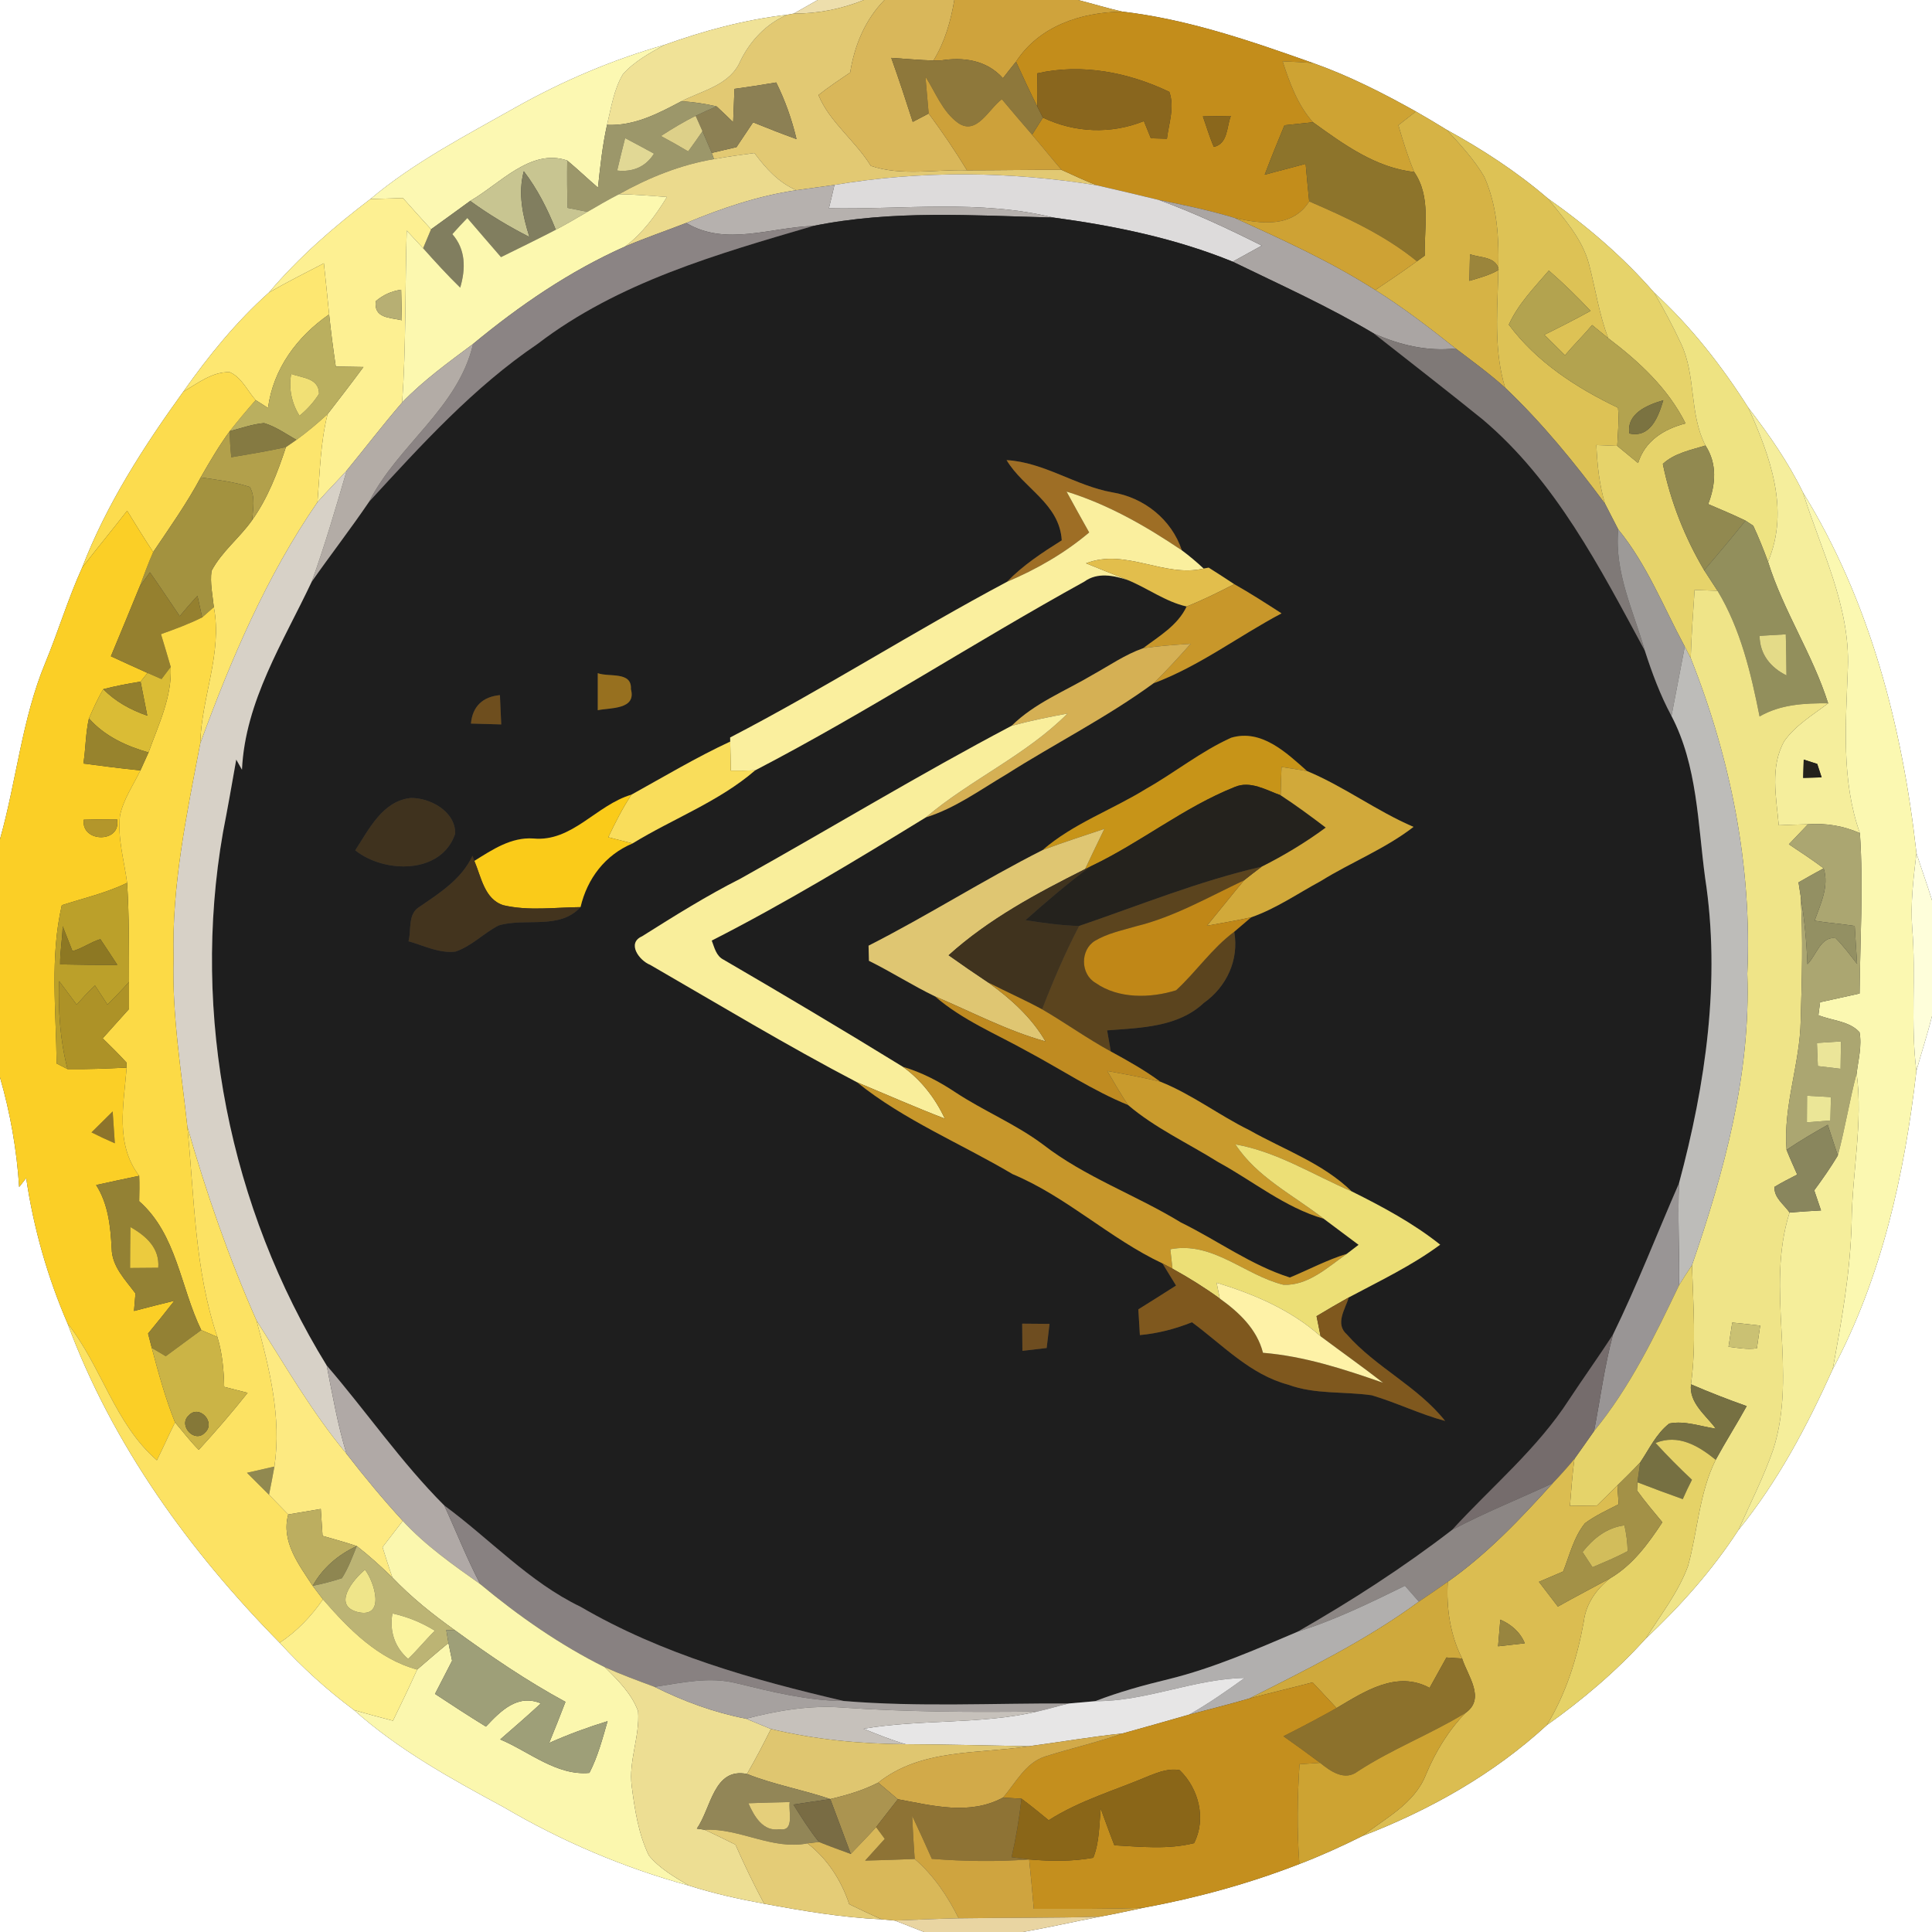 <?xml version="1.0" encoding="UTF-8" ?>
<!DOCTYPE svg PUBLIC "-//W3C//DTD SVG 1.1//EN" "http://www.w3.org/Graphics/SVG/1.1/DTD/svg11.dtd">
<svg width="250pt" height="250pt" viewBox="0 0 250 250" version="1.1" xmlns="http://www.w3.org/2000/svg">
<rect x="0" y="0" width="250" height="250" fill="#333333" stroke="none"/>
<g id="#ffffffff">
<path fill="#ffffff" opacity="1.00" d=" M 0.00 0.00 L 105.81 0.00 C 104.78 0.59 103.74 1.18 102.70 1.76 L 101.86 1.91 C 96.41 2.54 91.10 3.97 85.95 5.82 C 79.28 7.72 72.87 10.45 66.82 13.84 C 60.34 17.51 53.65 20.94 47.92 25.76 C 43.18 29.37 38.66 33.29 34.80 37.85 C 30.57 41.63 26.98 46.05 23.72 50.68 C 18.59 57.79 13.78 65.25 10.62 73.47 C 8.80 77.48 7.54 81.71 5.86 85.77 C 2.83 93.07 2.14 101.03 0.00 108.59 L 0.00 0.00 Z" />
<path fill="#ffffff" opacity="1.00" d=" M 139.50 0.00 L 250.00 0.00 L 250.00 116.50 C 249.38 114.45 248.63 112.44 247.99 110.40 C 246.18 94.12 241.97 77.75 233.30 63.72 C 231.39 59.78 228.87 56.20 226.22 52.74 C 222.78 47.32 218.80 42.24 214.06 37.88 C 210.01 33.23 205.32 29.21 200.28 25.67 C 196.27 22.22 191.82 19.33 187.19 16.79 C 185.88 15.98 184.55 15.19 183.22 14.43 C 178.93 12.03 174.52 9.79 169.88 8.15 C 161.85 5.30 153.70 2.49 145.20 1.50 C 143.28 1.06 141.40 0.48 139.50 0.00 Z" />
<path fill="#ffffff" opacity="1.00" d=" M 247.98 138.58 C 248.63 136.21 249.41 133.87 250.00 131.48 L 250.00 250.00 L 132.36 250.00 C 135.69 249.42 138.98 248.66 142.30 248.02 C 144.20 247.68 146.09 247.26 147.98 246.86 C 154.85 245.59 161.63 243.74 168.14 241.20 C 170.92 240.14 173.63 238.91 176.29 237.58 C 185.00 234.23 193.26 229.58 200.15 223.24 C 204.79 219.95 209.14 216.26 212.95 212.04 C 217.45 207.81 221.58 203.18 224.94 198.00 C 230.05 191.72 233.84 184.53 237.15 177.18 C 243.50 165.30 246.46 151.88 247.98 138.58 Z" />
<path fill="#ffffff" opacity="1.00" d=" M 0.00 139.41 C 1.34 144.04 2.17 148.79 2.48 153.60 C 2.79 153.21 3.09 152.82 3.39 152.44 C 4.34 158.91 6.15 165.25 8.74 171.26 C 14.54 186.93 24.53 200.73 36.19 212.57 C 39.10 215.77 42.32 218.68 45.79 221.27 C 51.58 226.44 58.39 230.18 65.18 233.85 C 72.68 238.26 80.73 241.69 89.13 243.99 C 92.31 245.01 95.59 245.73 98.88 246.34 C 103.91 247.27 108.96 248.13 114.08 248.36 C 114.51 248.40 115.36 248.48 115.79 248.52 C 117.05 248.99 118.30 249.52 119.57 250.00 L 0.00 250.00 L 0.00 139.41 Z" />
</g>
<g id="#eddeacff">
<path fill="#eddeac" opacity="1.00" d=" M 105.81 0.00 L 111.78 0.00 C 108.89 1.17 105.82 1.77 102.70 1.76 C 103.74 1.18 104.78 0.59 105.81 0.00 Z" />
</g>
<g id="#e2c973ff">
<path fill="#e2c973" opacity="1.00" d=" M 111.78 0.00 L 114.45 0.00 C 111.94 2.55 110.57 5.89 110.01 9.38 C 108.63 10.33 107.22 11.25 105.91 12.30 C 107.33 15.78 110.70 18.22 112.68 21.46 C 116.65 22.81 121.00 21.91 125.13 22.04 C 129.21 22.04 133.28 21.96 137.36 21.98 C 138.87 22.67 140.38 23.37 141.93 23.98 C 130.70 22.17 119.21 22.03 107.98 23.93 C 106.34 24.16 104.70 24.39 103.07 24.61 C 100.75 23.65 99.08 21.76 97.62 19.80 C 95.87 20.04 94.12 20.27 92.39 20.59 L 92.10 19.79 C 93.16 19.53 94.23 19.29 95.30 19.04 C 96.02 17.97 96.73 16.90 97.45 15.83 C 99.31 16.59 101.18 17.32 103.07 18.00 C 102.47 15.47 101.60 13.00 100.44 10.67 C 98.64 10.98 96.85 11.25 95.04 11.50 C 94.98 12.94 94.92 14.38 94.87 15.81 C 94.17 15.12 93.45 14.44 92.73 13.77 C 91.23 13.41 89.70 13.20 88.17 13.10 C 90.92 11.70 94.49 11.02 95.82 7.86 C 97.11 5.24 99.15 3.08 101.86 1.91 L 102.70 1.76 C 105.82 1.77 108.89 1.17 111.78 0.00 Z" />
</g>
<g id="#d9b75aff">
<path fill="#d9b75a" opacity="1.00" d=" M 114.45 0.00 L 123.49 0.00 C 123.03 2.74 122.26 5.44 120.79 7.83 C 118.96 7.78 117.14 7.60 115.33 7.49 C 116.31 10.23 117.22 13.00 118.11 15.77 C 118.62 15.50 119.65 14.96 120.17 14.69 C 121.93 17.07 123.59 19.51 125.13 22.04 C 121.00 21.91 116.65 22.81 112.68 21.46 C 110.70 18.22 107.33 15.78 105.91 12.30 C 107.22 11.25 108.63 10.33 110.01 9.38 C 110.57 5.89 111.94 2.55 114.45 0.00 Z" />
</g>
<g id="#cfa33cff">
<path fill="#cfa33c" opacity="1.00" d=" M 123.49 0.00 L 139.50 0.00 C 141.40 0.48 143.28 1.06 145.20 1.50 C 139.88 1.60 134.50 3.34 131.47 7.98 C 130.90 8.68 130.34 9.40 129.78 10.12 C 127.65 7.76 124.68 7.35 121.68 7.83 C 121.46 7.83 121.01 7.83 120.79 7.83 C 122.26 5.44 123.03 2.74 123.49 0.00 Z" />
</g>
<g id="#f0e297ff">
<path fill="#f0e297" opacity="1.00" d=" M 85.95 5.82 C 91.10 3.97 96.41 2.54 101.86 1.91 C 99.15 3.08 97.11 5.24 95.82 7.86 C 94.49 11.02 90.92 11.70 88.17 13.10 C 85.16 14.70 82.07 16.32 78.55 16.16 C 79.09 13.94 79.42 11.60 80.60 9.61 C 82.06 7.95 84.05 6.89 85.95 5.82 Z" />
</g>
<g id="#c38d1bff">
<path fill="#c38d1b" opacity="1.00" d=" M 131.47 7.98 C 134.50 3.34 139.88 1.60 145.20 1.50 C 153.70 2.49 161.85 5.30 169.88 8.15 C 168.57 8.06 167.27 7.98 165.97 7.93 C 166.88 10.73 167.91 13.59 169.90 15.82 C 168.67 15.95 167.43 16.08 166.21 16.21 C 165.33 18.33 164.46 20.46 163.65 22.61 C 165.41 22.12 167.19 21.69 168.95 21.19 C 169.09 22.81 169.25 24.44 169.41 26.06 C 167.24 29.50 163.19 28.98 159.76 28.20 C 156.54 27.22 153.24 26.53 149.94 25.87 C 147.28 25.22 144.60 24.59 141.93 23.98 C 140.38 23.37 138.87 22.67 137.36 21.98 C 136.07 20.48 134.84 18.93 133.55 17.43 C 133.90 16.88 134.60 15.77 134.95 15.22 C 139.08 17.19 143.76 17.38 148.02 15.67 C 148.32 16.41 148.62 17.15 148.92 17.89 C 149.44 17.91 150.48 17.94 151.00 17.95 C 151.24 15.96 152.02 13.87 151.31 11.89 C 146.05 9.37 140.01 8.18 134.23 9.49 C 134.21 10.92 134.19 12.36 134.23 13.80 C 133.26 11.88 132.37 9.93 131.47 7.98 M 155.65 15.06 C 156.12 16.38 156.51 17.73 157.07 19.01 C 158.92 18.58 158.71 16.43 159.27 15.00 C 158.36 15.01 156.55 15.04 155.65 15.06 Z" />
</g>
<g id="#fcf8b2ff">
<path fill="#fcf8b2" opacity="1.00" d=" M 66.82 13.84 C 72.87 10.45 79.28 7.72 85.95 5.82 C 84.05 6.89 82.06 7.95 80.60 9.61 C 79.42 11.60 79.09 13.94 78.55 16.16 C 77.96 18.83 77.66 21.56 77.38 24.28 C 76.04 23.13 74.76 21.90 73.40 20.77 C 68.66 19.14 64.65 23.83 60.84 26.00 C 59.15 27.22 57.48 28.46 55.78 29.67 C 54.56 28.33 53.34 26.99 52.14 25.63 C 50.73 25.67 49.33 25.71 47.92 25.76 C 53.65 20.94 60.34 17.51 66.82 13.84 Z" />
</g>
<g id="#8e783bff">
<path fill="#8e783b" opacity="1.00" d=" M 115.33 7.49 C 117.14 7.60 118.96 7.78 120.79 7.83 C 121.01 7.83 121.46 7.83 121.68 7.83 C 124.68 7.35 127.65 7.76 129.78 10.12 C 130.34 9.40 130.90 8.68 131.47 7.98 C 132.37 9.93 133.26 11.88 134.23 13.80 C 134.41 14.15 134.77 14.86 134.95 15.22 C 134.60 15.77 133.90 16.88 133.55 17.43 C 132.24 15.91 130.93 14.39 129.64 12.84 C 127.94 14.09 126.39 17.58 123.98 15.91 C 121.95 14.45 121.06 11.95 119.75 9.91 C 119.89 11.50 120.03 13.09 120.17 14.69 C 119.65 14.96 118.62 15.50 118.11 15.77 C 117.22 13.00 116.31 10.23 115.33 7.49 Z" />
</g>
<g id="#89661eff">
<path fill="#89661e" opacity="1.00" d=" M 134.23 9.49 C 140.01 8.18 146.05 9.37 151.31 11.89 C 152.02 13.87 151.24 15.96 151.00 17.95 C 150.48 17.94 149.44 17.91 148.92 17.89 C 148.62 17.15 148.32 16.41 148.02 15.67 C 143.76 17.38 139.08 17.19 134.95 15.22 C 134.77 14.86 134.41 14.15 134.23 13.80 C 134.19 12.36 134.21 10.92 134.23 9.49 Z" />
</g>
<g id="#cea333ff">
<path fill="#cea333" opacity="1.00" d=" M 165.97 7.93 C 167.27 7.98 168.57 8.06 169.88 8.15 C 174.52 9.79 178.93 12.03 183.22 14.43 C 182.65 14.87 181.52 15.76 180.95 16.20 C 181.55 18.25 182.17 20.29 183.00 22.26 C 177.99 21.70 173.86 18.67 169.90 15.82 C 167.91 13.59 166.88 10.73 165.97 7.93 Z" />
</g>
<g id="#8c8054ff">
<path fill="#8c8054" opacity="1.00" d=" M 95.04 11.50 C 96.85 11.25 98.64 10.98 100.44 10.67 C 101.60 13.00 102.47 15.47 103.07 18.00 C 101.18 17.32 99.31 16.59 97.45 15.83 C 96.73 16.90 96.02 17.97 95.30 19.04 C 94.23 19.29 93.16 19.53 92.10 19.79 C 91.80 19.09 91.20 17.68 90.90 16.98 C 90.68 16.48 90.24 15.49 90.02 14.99 C 90.91 14.56 91.82 14.16 92.73 13.77 C 93.45 14.44 94.17 15.12 94.87 15.81 C 94.92 14.38 94.98 12.94 95.04 11.50 Z" />
</g>
<g id="#cda13aff">
<path fill="#cda13a" opacity="1.00" d=" M 119.75 9.91 C 121.06 11.95 121.95 14.45 123.98 15.91 C 126.39 17.58 127.94 14.09 129.64 12.84 C 130.93 14.39 132.24 15.91 133.55 17.43 C 134.84 18.93 136.07 20.48 137.36 21.98 C 133.28 21.96 129.21 22.04 125.13 22.04 C 123.59 19.51 121.93 17.07 120.17 14.69 C 120.03 13.09 119.89 11.50 119.75 9.91 Z" />
</g>
<g id="#9c976aff">
<path fill="#9c976a" opacity="1.00" d=" M 78.55 16.16 C 82.07 16.32 85.16 14.70 88.17 13.10 C 89.70 13.20 91.23 13.41 92.73 13.77 C 91.82 14.16 90.91 14.56 90.02 14.99 C 88.46 15.75 86.98 16.66 85.52 17.60 C 86.71 18.23 87.89 18.90 89.05 19.59 C 89.68 18.73 90.30 17.86 90.90 16.98 C 91.20 17.68 91.80 19.09 92.10 19.79 L 92.39 20.59 C 88.04 21.32 83.93 22.99 80.10 25.13 C 78.71 25.83 77.37 26.63 76.02 27.41 C 75.37 27.28 74.08 27.03 73.43 26.90 C 73.39 24.85 73.37 22.81 73.40 20.77 C 74.76 21.90 76.04 23.13 77.38 24.28 C 77.66 21.56 77.96 18.83 78.55 16.16 M 80.89 17.87 C 80.53 19.27 80.19 20.67 79.86 22.07 C 81.87 22.29 83.54 21.61 84.63 19.88 C 83.39 19.20 82.14 18.53 80.89 17.87 Z" />
</g>
<g id="#ddd089ff">
<path fill="#ddd089" opacity="1.00" d=" M 85.52 17.60 C 86.98 16.66 88.46 15.75 90.02 14.99 C 90.24 15.49 90.68 16.48 90.90 16.98 C 90.30 17.86 89.68 18.73 89.05 19.59 C 87.89 18.90 86.71 18.23 85.52 17.60 Z" />
</g>
<g id="#8a671cff">
<path fill="#8a671c" opacity="1.00" d=" M 155.65 15.06 C 156.55 15.04 158.36 15.01 159.27 15.00 C 158.71 16.43 158.92 18.58 157.07 19.01 C 156.51 17.73 156.12 16.38 155.65 15.06 Z" />
</g>
<g id="#d6b345ff">
<path fill="#d6b345" opacity="1.00" d=" M 180.95 16.20 C 181.52 15.76 182.65 14.87 183.22 14.43 C 184.55 15.19 185.88 15.98 187.19 16.79 C 188.95 18.70 190.75 20.63 192.07 22.88 C 195.92 31.61 192.05 41.21 194.76 50.17 C 192.73 48.34 190.52 46.73 188.35 45.09 C 185.00 42.42 181.59 39.81 177.96 37.53 C 179.78 36.32 181.58 35.10 183.35 33.81 C 183.60 33.63 184.11 33.26 184.36 33.08 C 184.27 29.42 185.21 25.50 183.00 22.26 C 182.17 20.29 181.55 18.25 180.95 16.20 M 190.21 32.89 C 190.19 33.75 190.16 35.48 190.14 36.34 C 191.44 35.95 192.77 35.61 193.95 34.91 C 193.56 33.15 191.54 33.40 190.21 32.89 Z" />
</g>
<g id="#8d742bff">
<path fill="#8d742b" opacity="1.00" d=" M 166.21 16.21 C 167.43 16.08 168.67 15.95 169.90 15.82 C 173.86 18.67 177.99 21.70 183.00 22.26 C 185.21 25.50 184.27 29.42 184.36 33.08 C 184.11 33.26 183.60 33.63 183.35 33.81 C 179.19 30.42 174.30 28.17 169.41 26.06 C 169.25 24.44 169.09 22.81 168.95 21.19 C 167.19 21.69 165.41 22.12 163.65 22.61 C 164.46 20.46 165.33 18.33 166.21 16.21 Z" />
<path fill="#8d742b" opacity="1.00" d=" M 11.84 146.53 C 12.76 145.63 13.67 144.72 14.58 143.82 C 14.67 145.19 14.76 146.56 14.86 147.94 C 13.84 147.50 12.83 147.03 11.84 146.53 Z" />
</g>
<g id="#ddc255ff">
<path fill="#ddc255" opacity="1.00" d=" M 187.19 16.79 C 191.82 19.33 196.27 22.22 200.28 25.67 C 202.36 28.28 204.75 30.88 205.62 34.20 C 206.46 37.39 206.92 40.68 208.11 43.77 C 207.41 43.20 206.72 42.63 206.02 42.06 C 204.89 43.41 203.63 44.63 202.51 45.97 C 201.61 45.09 200.72 44.20 199.84 43.32 C 201.85 42.33 203.85 41.31 205.82 40.23 C 204.10 38.40 202.31 36.65 200.42 35.01 C 198.54 37.21 196.45 39.33 195.24 42.01 C 198.81 46.83 204.01 50.21 209.37 52.76 C 209.52 54.40 209.35 56.05 209.27 57.70 C 208.59 57.67 207.24 57.62 206.57 57.59 C 206.68 60.14 206.95 62.71 207.68 65.17 C 203.75 59.87 199.55 54.72 194.76 50.17 C 192.05 41.21 195.92 31.61 192.07 22.88 C 190.75 20.63 188.95 18.70 187.19 16.79 Z" />
</g>
<g id="#e1d895ff">
<path fill="#e1d895" opacity="1.00" d=" M 80.89 17.87 C 82.14 18.53 83.39 19.20 84.63 19.88 C 83.54 21.61 81.87 22.29 79.86 22.07 C 80.19 20.67 80.53 19.27 80.89 17.87 Z" />
</g>
<g id="#ebda8dff">
<path fill="#ebda8d" opacity="1.00" d=" M 92.39 20.59 C 94.12 20.27 95.87 20.04 97.62 19.80 C 99.08 21.76 100.75 23.65 103.07 24.61 C 98.13 25.33 93.39 26.94 88.80 28.85 C 86.17 29.87 83.50 30.78 80.90 31.89 C 83.16 30.18 84.84 27.88 86.30 25.49 C 84.24 25.34 82.17 25.16 80.10 25.13 C 83.93 22.99 88.04 21.32 92.39 20.59 Z" />
</g>
<g id="#c8c591ff">
<path fill="#c8c591" opacity="1.00" d=" M 60.84 26.00 C 64.65 23.83 68.66 19.14 73.40 20.77 C 73.37 22.81 73.39 24.85 73.43 26.90 C 74.08 27.03 75.37 27.28 76.02 27.41 C 74.66 28.20 73.31 29.00 71.92 29.73 C 70.85 27.05 69.54 24.46 67.78 22.16 C 67.01 25.03 67.64 27.91 68.51 30.67 C 65.84 29.31 63.26 27.76 60.84 26.00 Z" />
</g>
<g id="#817e5fff">
<path fill="#817e5f" opacity="1.00" d=" M 68.51 30.67 C 67.64 27.91 67.01 25.03 67.78 22.16 C 69.54 24.46 70.85 27.05 71.92 29.73 C 69.57 30.95 67.20 32.10 64.83 33.27 C 63.36 31.59 61.92 29.89 60.47 28.21 C 59.81 28.89 59.16 29.59 58.53 30.30 C 60.28 32.29 60.27 34.79 59.55 37.22 C 57.88 35.59 56.30 33.86 54.75 32.12 C 55.10 31.30 55.44 30.49 55.78 29.67 C 57.48 28.46 59.15 27.22 60.84 26.00 C 63.26 27.76 65.84 29.31 68.51 30.67 Z" />
</g>
<g id="#dddbdbff">
<path fill="#dddbdb" opacity="1.00" d=" M 107.98 23.93 C 119.21 22.03 130.70 22.17 141.93 23.98 C 144.60 24.59 147.28 25.22 149.94 25.87 C 154.52 27.53 158.93 29.60 163.28 31.78 C 162.02 32.47 160.77 33.16 159.51 33.86 C 152.11 30.84 144.20 29.21 136.30 28.15 C 126.78 25.81 116.95 27.13 107.26 26.95 C 107.51 25.95 107.75 24.94 107.98 23.93 Z" />
</g>
<g id="#b6b1aeff">
<path fill="#b6b1ae" opacity="1.00" d=" M 103.07 24.61 C 104.70 24.39 106.34 24.16 107.98 23.93 C 107.75 24.94 107.51 25.95 107.26 26.95 C 116.95 27.13 126.78 25.81 136.30 28.15 C 125.93 27.89 115.47 27.14 105.22 29.24 C 99.75 29.40 93.92 31.92 88.80 28.85 C 93.39 26.94 98.13 25.33 103.07 24.61 Z" />
</g>
<g id="#fdf092ff">
<path fill="#fdf092" opacity="1.00" d=" M 47.92 25.76 C 49.33 25.71 50.73 25.67 52.14 25.63 C 53.34 26.99 54.56 28.33 55.78 29.67 C 55.44 30.49 55.10 31.30 54.75 32.12 C 54.04 31.36 53.33 30.60 52.63 29.84 C 52.40 37.25 52.56 44.67 52.04 52.08 C 49.56 54.95 47.26 57.96 44.86 60.89 C 43.62 62.27 42.30 63.59 41.08 64.98 C 41.39 61.17 41.45 57.32 42.39 53.59 C 43.95 51.57 45.51 49.55 47.03 47.49 C 45.83 47.47 44.64 47.45 43.45 47.43 C 43.12 45.19 42.82 42.94 42.59 40.68 C 42.37 38.48 42.15 36.27 41.91 34.07 C 39.52 35.30 37.13 36.51 34.80 37.85 C 38.66 33.29 43.18 29.37 47.92 25.76 M 48.63 38.97 C 48.33 41.19 50.44 41.08 52.00 41.44 C 51.98 40.45 51.93 38.48 51.91 37.49 C 50.66 37.67 49.57 38.16 48.63 38.97 Z" />
</g>
<g id="#fcf8afff">
<path fill="#fcf8af" opacity="1.00" d=" M 76.02 27.41 C 77.37 26.63 78.71 25.83 80.10 25.13 C 82.17 25.16 84.24 25.34 86.30 25.49 C 84.84 27.88 83.16 30.18 80.90 31.89 C 73.74 35.07 67.24 39.52 61.22 44.50 C 58.04 46.88 54.80 49.21 52.04 52.08 C 52.56 44.67 52.40 37.25 52.63 29.84 C 53.33 30.60 54.04 31.36 54.75 32.12 C 56.30 33.86 57.88 35.59 59.55 37.22 C 60.27 34.79 60.28 32.29 58.53 30.30 C 59.16 29.59 59.81 28.89 60.47 28.21 C 61.92 29.89 63.36 31.59 64.83 33.27 C 67.20 32.10 69.57 30.95 71.92 29.73 C 73.31 29.00 74.66 28.20 76.02 27.41 Z" />
</g>
<g id="#aaa5a3ff">
<path fill="#aaa5a3" opacity="1.00" d=" M 149.94 25.87 C 153.24 26.53 156.54 27.22 159.76 28.20 C 165.97 31.01 172.21 33.85 177.96 37.53 C 181.59 39.81 185.00 42.42 188.35 45.09 C 184.71 45.51 181.11 44.64 177.80 43.17 C 171.92 39.66 165.66 36.85 159.51 33.86 C 160.77 33.16 162.02 32.47 163.28 31.78 C 158.93 29.60 154.52 27.53 149.94 25.87 Z" />
</g>
<g id="#cea234ff">
<path fill="#cea234" opacity="1.00" d=" M 159.76 28.20 C 163.19 28.98 167.24 29.50 169.41 26.06 C 174.30 28.17 179.19 30.42 183.35 33.81 C 181.58 35.10 179.78 36.32 177.96 37.53 C 172.21 33.85 165.97 31.01 159.76 28.20 Z" />
</g>
<g id="#e6d36aff">
<path fill="#e6d36a" opacity="1.00" d=" M 200.28 25.67 C 205.32 29.21 210.01 33.23 214.06 37.88 C 215.29 40.02 216.48 42.20 217.51 44.44 C 219.50 48.60 218.55 53.53 220.69 57.65 C 218.78 58.24 216.68 58.63 215.17 60.03 C 216.16 64.86 218.00 69.54 220.52 73.79 C 221.08 74.68 221.68 75.55 222.25 76.45 C 221.26 76.42 220.27 76.38 219.28 76.34 C 219.09 79.28 218.86 82.22 218.78 85.17 C 218.59 84.79 218.20 84.04 218.01 83.67 C 215.25 78.55 213.12 73.05 209.40 68.51 C 208.83 67.39 208.26 66.28 207.68 65.17 C 206.95 62.71 206.68 60.14 206.57 57.59 C 207.24 57.62 208.59 57.67 209.27 57.70 C 210.16 58.44 211.06 59.18 211.97 59.92 C 212.86 57.03 215.33 55.51 218.11 54.79 C 215.84 50.25 212.10 46.79 208.11 43.77 C 206.92 40.68 206.46 37.39 205.62 34.20 C 204.75 30.88 202.36 28.28 200.28 25.67 Z" />
</g>
<g id="#1e1e1eff">
<path fill="#1e1e1e" opacity="1.00" d=" M 105.22 29.24 C 115.47 27.14 125.93 27.89 136.30 28.15 C 144.20 29.21 152.11 30.84 159.51 33.86 C 165.66 36.85 171.92 39.66 177.80 43.17 C 182.49 46.86 187.20 50.51 191.84 54.26 C 201.32 62.26 207.04 73.48 212.84 84.19 C 213.78 87.10 214.84 89.96 216.29 92.65 C 219.65 99.07 219.69 106.55 220.64 113.58 C 222.68 126.80 220.71 140.31 217.26 153.12 C 214.41 159.65 211.85 166.30 208.72 172.70 C 206.88 175.53 204.92 178.27 203.06 181.08 C 198.94 187.48 193.01 192.38 187.91 197.96 C 181.58 202.84 174.86 207.17 167.92 211.14 C 162.45 213.46 156.98 215.87 151.19 217.29 C 147.99 218.06 144.80 218.94 141.72 220.13 C 140.58 220.23 139.43 220.33 138.29 220.43 C 128.59 220.38 118.88 220.91 109.20 220.11 C 97.42 217.37 85.66 214.06 75.13 207.92 C 68.44 204.70 63.40 199.15 57.49 194.81 C 51.90 189.22 47.42 182.66 42.27 176.69 C 29.71 156.28 24.72 131.36 28.85 107.73 C 29.46 104.59 30.02 101.44 30.57 98.29 C 30.82 98.73 31.07 99.17 31.31 99.60 C 31.73 90.72 36.65 83.09 40.33 75.28 C 42.77 71.80 45.38 68.43 47.77 64.91 C 54.51 57.58 61.25 50.13 69.55 44.51 C 79.98 36.52 92.81 32.88 105.22 29.24 M 130.25 59.54 C 132.45 63.21 137.10 65.15 137.39 69.92 C 134.88 71.50 132.37 73.14 130.30 75.29 C 118.21 81.72 106.65 89.12 94.48 95.43 L 94.49 95.96 C 90.10 98.00 85.94 100.49 81.71 102.83 C 77.15 104.17 74.04 108.99 69.00 108.50 C 66.12 108.31 63.70 109.96 61.38 111.40 L 61.14 110.74 C 59.73 113.76 56.93 115.53 54.29 117.34 C 52.72 118.27 53.26 120.32 52.86 121.80 C 54.84 122.35 56.81 123.38 58.92 123.14 C 61.02 122.45 62.58 120.74 64.53 119.75 C 68.03 118.71 72.36 120.37 75.12 117.38 C 75.99 113.68 78.30 110.63 81.85 109.14 C 87.10 105.92 93.02 103.74 97.72 99.68 C 112.23 92.14 125.99 83.16 140.31 75.26 C 142.00 74.03 144.08 74.45 145.91 75.05 C 148.50 76.10 150.80 77.86 153.55 78.48 C 152.40 80.93 150.00 82.31 147.92 83.88 C 145.59 84.70 143.54 86.13 141.39 87.32 C 137.84 89.43 133.88 90.97 130.90 93.92 C 119.03 100.17 107.53 107.16 95.81 113.70 C 91.42 115.92 87.24 118.54 83.08 121.16 C 81.06 122.05 82.73 124.30 84.13 124.85 C 93.01 129.98 101.81 135.29 110.89 140.04 C 116.97 144.95 124.34 147.96 131.03 151.93 C 138.04 154.86 143.58 160.26 150.42 163.48 C 151.00 164.43 151.59 165.39 152.18 166.35 C 150.56 167.39 148.93 168.41 147.30 169.43 C 147.37 170.54 147.44 171.65 147.50 172.76 C 149.82 172.55 152.08 171.96 154.24 171.10 C 158.22 174.03 161.76 177.87 166.70 179.18 C 170.17 180.46 173.91 180.03 177.51 180.55 C 180.72 181.50 183.75 183.00 187.00 183.87 C 183.44 179.38 178.04 176.95 174.29 172.68 C 172.72 171.31 174.06 169.42 174.54 167.88 C 178.55 165.74 182.69 163.78 186.36 161.06 C 182.86 158.27 178.89 156.15 174.90 154.16 C 171.16 150.51 166.13 148.77 161.66 146.24 C 157.73 144.31 154.21 141.59 150.14 139.97 C 148.12 138.48 145.94 137.26 143.74 136.06 C 143.58 135.15 143.42 134.24 143.26 133.33 C 147.59 132.99 152.40 132.94 155.77 129.78 C 158.73 127.69 160.35 124.20 159.71 120.57 C 160.44 119.95 161.17 119.33 161.90 118.70 C 165.12 117.58 167.94 115.61 170.92 114.00 C 174.85 111.56 179.23 109.85 182.91 107.00 C 178.13 104.95 173.92 101.77 169.14 99.78 C 166.46 97.40 163.23 94.30 159.32 95.46 C 155.41 97.22 152.04 99.96 148.31 102.07 C 143.90 104.80 138.87 106.56 134.91 110.00 C 127.27 113.86 120.03 118.49 112.39 122.37 C 112.40 122.86 112.43 123.84 112.44 124.33 C 115.34 125.76 118.07 127.52 120.99 128.93 C 124.53 132.00 128.91 133.79 132.95 136.05 C 137.29 138.36 141.40 141.12 145.96 142.98 C 149.48 145.98 153.74 147.93 157.63 150.37 C 162.17 152.84 166.25 156.25 171.28 157.70 C 172.79 158.82 174.29 159.95 175.80 161.08 C 175.42 161.37 174.66 161.96 174.27 162.25 C 171.72 163.03 169.37 164.29 166.91 165.31 C 161.88 163.72 157.53 160.50 152.81 158.19 C 146.97 154.62 140.40 152.32 134.96 148.10 C 131.42 145.45 127.30 143.77 123.62 141.34 C 121.52 139.94 119.27 138.76 116.84 138.05 C 109.17 133.33 101.42 128.72 93.64 124.19 C 92.67 123.71 92.45 122.63 92.10 121.71 C 101.59 116.87 110.73 111.34 119.80 105.77 C 123.60 104.59 126.82 102.21 130.21 100.21 C 136.51 96.21 143.23 92.83 149.26 88.42 C 155.19 86.21 160.27 82.31 165.83 79.37 C 163.82 78.07 161.80 76.77 159.71 75.59 C 158.60 74.87 157.51 74.14 156.40 73.45 L 155.75 73.57 C 154.85 72.73 153.91 71.94 152.93 71.21 C 151.61 67.22 148.04 64.38 143.93 63.71 C 139.19 62.87 135.11 59.81 130.25 59.54 M 77.35 87.11 C 77.35 88.70 77.35 90.30 77.35 91.90 C 79.01 91.56 82.37 91.84 81.64 89.17 C 81.78 86.84 78.83 87.65 77.35 87.11 M 60.94 93.63 C 62.24 93.67 63.55 93.71 64.86 93.74 C 64.81 92.48 64.75 91.22 64.69 89.95 C 62.49 90.15 61.14 91.39 60.94 93.63 M 45.97 110.03 C 49.73 113.04 57.13 113.17 58.90 107.88 C 58.97 105.03 55.67 103.20 53.12 103.26 C 49.48 103.68 47.75 107.31 45.97 110.03 M 132.27 171.28 C 132.28 172.45 132.29 173.62 132.30 174.80 C 133.35 174.68 134.40 174.55 135.44 174.43 C 135.57 173.39 135.69 172.35 135.81 171.31 C 134.62 171.30 133.45 171.29 132.27 171.28 Z" />
</g>
<g id="#8b8484ff">
<path fill="#8b8484" opacity="1.00" d=" M 80.90 31.89 C 83.50 30.78 86.17 29.87 88.80 28.85 C 93.92 31.92 99.75 29.40 105.22 29.24 C 92.81 32.88 79.98 36.52 69.55 44.51 C 61.25 50.13 54.51 57.58 47.77 64.91 C 51.49 57.57 59.28 52.83 61.22 44.50 C 67.24 39.52 73.74 35.07 80.90 31.89 Z" />
</g>
<g id="#9b853bff">
<path fill="#9b853b" opacity="1.00" d=" M 190.21 32.89 C 191.54 33.40 193.56 33.15 193.95 34.91 C 192.77 35.61 191.44 35.95 190.14 36.34 C 190.16 35.48 190.19 33.75 190.21 32.89 Z" />
</g>
<g id="#fde771ff">
<path fill="#fde771" opacity="1.00" d=" M 34.80 37.85 C 37.13 36.51 39.52 35.30 41.91 34.07 C 42.15 36.27 42.37 38.48 42.59 40.68 C 38.45 43.55 35.36 47.70 34.68 52.79 C 34.28 52.53 33.48 52.02 33.08 51.77 C 32.00 50.56 31.27 48.83 29.73 48.16 C 27.49 48.07 25.58 49.61 23.72 50.68 C 26.98 46.05 30.57 41.63 34.80 37.85 Z" />
</g>
<g id="#b3a34fff">
<path fill="#b3a34f" opacity="1.00" d=" M 200.42 35.01 C 202.31 36.65 204.10 38.40 205.82 40.23 C 203.85 41.31 201.85 42.33 199.84 43.32 C 200.72 44.20 201.61 45.09 202.51 45.97 C 203.63 44.63 204.89 43.41 206.02 42.06 C 206.72 42.63 207.41 43.20 208.11 43.77 C 212.10 46.79 215.84 50.25 218.11 54.79 C 215.33 55.51 212.86 57.03 211.97 59.92 C 211.06 59.18 210.16 58.44 209.27 57.70 C 209.35 56.05 209.52 54.40 209.37 52.76 C 204.01 50.21 198.81 46.83 195.24 42.01 C 196.45 39.33 198.54 37.21 200.42 35.01 M 210.84 56.09 C 213.60 56.70 214.61 53.86 215.23 51.79 C 213.22 52.39 210.45 53.47 210.84 56.09 Z" />
</g>
<g id="#b7af73ff">
<path fill="#b7af73" opacity="1.00" d=" M 48.63 38.97 C 49.57 38.16 50.66 37.67 51.91 37.49 C 51.93 38.48 51.98 40.45 52.00 41.44 C 50.44 41.08 48.33 41.19 48.63 38.97 Z" />
</g>
<g id="#eee382ff">
<path fill="#eee382" opacity="1.00" d=" M 214.06 37.88 C 218.80 42.24 222.78 47.32 226.22 52.74 C 229.02 58.96 231.64 65.96 228.78 72.68 C 228.20 71.11 227.58 69.55 226.87 68.03 C 226.62 67.87 226.12 67.54 225.87 67.37 C 224.28 66.60 222.66 65.92 221.04 65.23 C 222.01 62.71 222.23 60.02 220.69 57.65 C 218.55 53.53 219.50 48.60 217.51 44.44 C 216.48 42.20 215.29 40.02 214.06 37.88 Z" />
</g>
<g id="#baaf5fff">
<path fill="#baaf5f" opacity="1.00" d=" M 34.68 52.79 C 35.36 47.70 38.45 43.55 42.59 40.68 C 42.82 42.94 43.12 45.19 43.45 47.43 C 44.64 47.45 45.83 47.47 47.03 47.49 C 45.51 49.55 43.95 51.57 42.39 53.59 C 41.11 54.77 39.77 55.89 38.36 56.92 C 37.00 56.15 35.69 55.20 34.17 54.75 C 32.65 54.88 31.20 55.42 29.73 55.79 C 30.81 54.42 31.93 53.08 33.08 51.77 C 33.48 52.02 34.28 52.53 34.68 52.79 M 37.68 48.39 C 37.33 50.30 37.75 52.16 38.75 53.80 C 39.75 52.98 40.60 52.04 41.28 50.97 C 41.28 48.91 39.14 48.92 37.68 48.39 Z" />
</g>
<g id="#7f7977ff">
<path fill="#7f7977" opacity="1.00" d=" M 177.80 43.17 C 181.11 44.64 184.71 45.51 188.35 45.09 C 190.52 46.73 192.73 48.34 194.76 50.17 C 199.55 54.72 203.75 59.87 207.68 65.17 C 208.26 66.28 208.83 67.39 209.40 68.51 C 208.87 74.03 211.37 79.04 212.84 84.19 C 207.04 73.48 201.32 62.26 191.84 54.26 C 187.20 50.51 182.49 46.86 177.80 43.17 Z" />
</g>
<g id="#b3aca6ff">
<path fill="#b3aca6" opacity="1.00" d=" M 52.04 52.08 C 54.80 49.21 58.04 46.88 61.22 44.50 C 59.28 52.83 51.49 57.57 47.77 64.91 C 45.38 68.43 42.77 71.80 40.33 75.28 C 42.04 70.55 43.45 65.72 44.86 60.89 C 47.26 57.96 49.56 54.95 52.04 52.08 Z" />
</g>
<g id="#fcdc4eff">
<path fill="#fcdc4e" opacity="1.00" d=" M 23.72 50.68 C 25.58 49.61 27.49 48.07 29.73 48.16 C 31.27 48.83 32.00 50.56 33.08 51.77 C 31.93 53.08 30.81 54.42 29.73 55.79 C 28.34 57.69 27.14 59.73 25.97 61.78 C 24.17 65.15 21.95 68.27 19.82 71.44 C 18.66 69.67 17.55 67.89 16.45 66.09 C 14.53 68.58 12.52 70.98 10.62 73.47 C 13.78 65.25 18.59 57.79 23.72 50.68 Z" />
</g>
<g id="#f1e075ff">
<path fill="#f1e075" opacity="1.00" d=" M 37.68 48.39 C 39.14 48.92 41.28 48.91 41.28 50.97 C 40.60 52.04 39.75 52.98 38.75 53.80 C 37.75 52.16 37.33 50.30 37.68 48.39 Z" />
</g>
<g id="#7b7341ff">
<path fill="#7b7341" opacity="1.00" d=" M 210.84 56.09 C 210.45 53.47 213.22 52.39 215.23 51.79 C 214.61 53.86 213.60 56.70 210.84 56.09 Z" />
</g>
<g id="#f5ee9cff">
<path fill="#f5ee9c" opacity="1.00" d=" M 226.22 52.74 C 228.87 56.20 231.39 59.78 233.30 63.72 C 235.63 71.18 239.43 78.43 239.11 86.46 C 238.86 93.61 238.23 100.92 240.67 107.81 C 238.55 106.86 236.25 106.49 233.95 106.66 C 232.68 106.69 231.42 106.74 230.17 106.79 C 229.85 103.19 229.01 99.22 230.89 95.89 C 232.36 93.83 234.58 92.51 236.56 91.01 C 234.55 84.65 230.76 79.05 228.78 72.68 C 231.64 65.96 229.02 58.96 226.22 52.74 M 233.40 98.29 C 233.38 98.88 233.35 100.07 233.33 100.66 C 233.93 100.65 235.13 100.61 235.72 100.59 C 235.58 100.16 235.29 99.29 235.15 98.85 C 234.71 98.71 233.84 98.43 233.40 98.29 Z" />
</g>
<g id="#857a42ff">
<path fill="#857a42" opacity="1.00" d=" M 29.73 55.79 C 31.20 55.42 32.65 54.88 34.17 54.75 C 35.69 55.20 37.00 56.15 38.36 56.92 C 38.02 57.16 37.34 57.63 37.00 57.86 C 34.66 58.38 32.29 58.77 29.93 59.17 C 29.81 58.04 29.74 56.92 29.73 55.79 Z" />
</g>
<g id="#fce56dff">
<path fill="#fce56d" opacity="1.00" d=" M 38.36 56.92 C 39.77 55.89 41.11 54.77 42.39 53.59 C 41.45 57.32 41.39 61.17 41.08 64.98 C 34.47 74.57 29.89 85.32 25.91 96.21 C 26.05 90.28 28.81 84.50 27.67 78.56 C 27.51 77.00 27.16 75.44 27.37 73.88 C 28.68 71.37 31.02 69.60 32.63 67.30 C 34.66 64.45 35.91 61.16 37.00 57.86 C 37.34 57.63 38.02 57.16 38.36 56.92 Z" />
</g>
<g id="#b2a04bff">
<path fill="#b2a04b" opacity="1.00" d=" M 25.97 61.78 C 27.14 59.73 28.34 57.69 29.73 55.79 C 29.74 56.92 29.81 58.04 29.93 59.17 C 32.29 58.77 34.66 58.38 37.00 57.86 C 35.91 61.16 34.66 64.45 32.63 67.30 C 32.73 65.88 33.07 64.33 32.33 63.02 C 30.27 62.33 28.10 62.10 25.97 61.78 Z" />
</g>
<g id="#918950ff">
<path fill="#918950" opacity="1.00" d=" M 215.17 60.03 C 216.68 58.63 218.78 58.24 220.69 57.65 C 222.23 60.02 222.01 62.71 221.04 65.23 C 222.66 65.92 224.28 66.60 225.87 67.37 C 224.13 69.54 222.33 71.68 220.52 73.79 C 218.00 69.54 216.16 64.86 215.17 60.03 Z" />
<path fill="#918950" opacity="1.00" d=" M 31.96 190.58 C 33.14 190.31 34.33 190.04 35.51 189.77 C 35.29 190.99 35.06 192.21 34.81 193.42 C 33.86 192.47 32.91 191.53 31.96 190.58 Z" />
</g>
<g id="#9e6e25ff">
<path fill="#9e6e25" opacity="1.00" d=" M 130.25 59.54 C 135.11 59.81 139.19 62.87 143.93 63.71 C 148.04 64.38 151.61 67.22 152.93 71.21 C 148.28 68.08 143.39 65.27 138.01 63.61 C 138.96 65.38 139.96 67.13 140.94 68.90 C 137.76 71.59 134.13 73.67 130.30 75.29 C 132.37 73.14 134.88 71.50 137.39 69.92 C 137.10 65.15 132.45 63.21 130.25 59.54 Z" />
</g>
<g id="#d7d1c7ff">
<path fill="#d7d1c7" opacity="1.00" d=" M 41.08 64.98 C 42.30 63.59 43.62 62.27 44.86 60.89 C 43.45 65.72 42.04 70.55 40.33 75.28 C 36.65 83.09 31.73 90.72 31.31 99.60 C 31.07 99.17 30.82 98.73 30.57 98.29 C 30.02 101.44 29.46 104.59 28.85 107.73 C 24.72 131.36 29.71 156.28 42.27 176.69 C 43.03 180.52 43.69 184.38 44.84 188.12 C 40.38 182.77 36.92 176.72 33.19 170.87 C 29.60 162.74 26.68 154.33 24.24 145.78 C 23.46 138.54 22.24 131.31 22.46 124.00 C 22.21 114.61 24.15 105.38 25.91 96.21 C 29.89 85.32 34.47 74.57 41.08 64.98 Z" />
</g>
<g id="#a3923fff">
<path fill="#a3923f" opacity="1.00" d=" M 19.82 71.44 C 21.95 68.27 24.17 65.15 25.97 61.78 C 28.10 62.10 30.27 62.33 32.33 63.02 C 33.07 64.33 32.73 65.88 32.63 67.30 C 31.02 69.60 28.68 71.37 27.37 73.88 C 27.16 75.44 27.51 77.00 27.67 78.56 C 27.29 78.89 26.54 79.55 26.16 79.89 C 26.01 79.19 25.71 77.80 25.55 77.10 C 24.76 77.95 24.00 78.83 23.26 79.73 C 21.97 77.84 20.72 75.93 19.40 74.06 C 19.07 74.53 18.39 75.47 18.06 75.93 C 18.63 74.43 19.16 72.91 19.82 71.44 Z" />
</g>
<g id="#faef9eff">
<path fill="#faef9e" opacity="1.00" d=" M 138.01 63.61 C 143.39 65.27 148.28 68.08 152.93 71.21 C 153.91 71.94 154.85 72.73 155.75 73.57 C 150.63 74.78 145.67 70.90 140.53 72.89 C 142.31 73.63 144.12 74.33 145.91 75.05 C 144.08 74.45 142.00 74.03 140.31 75.26 C 125.99 83.16 112.23 92.14 97.72 99.68 C 96.67 99.72 95.61 99.73 94.56 99.71 C 94.55 98.46 94.52 97.21 94.49 95.96 L 94.48 95.43 C 106.65 89.12 118.21 81.72 130.30 75.29 C 134.13 73.67 137.76 71.59 140.94 68.90 C 139.96 67.13 138.96 65.38 138.01 63.61 Z" />
</g>
<g id="#fbf8b1ff">
<path fill="#fbf8b1" opacity="1.00" d=" M 233.30 63.72 C 241.97 77.75 246.18 94.12 247.99 110.40 C 247.60 113.62 247.20 116.86 247.44 120.11 C 247.95 126.26 247.20 132.45 247.98 138.58 C 246.46 151.88 243.50 165.30 237.15 177.18 C 238.31 170.91 239.44 164.59 239.60 158.19 C 239.66 151.74 241.09 145.33 240.25 138.88 C 240.46 137.12 240.95 135.34 240.62 133.57 C 239.31 132.11 237.04 132.08 235.30 131.36 C 235.36 130.94 235.47 130.11 235.52 129.69 C 237.22 129.31 238.92 128.93 240.63 128.56 C 240.69 121.65 241.14 114.72 240.67 107.81 C 238.23 100.92 238.86 93.61 239.11 86.46 C 239.43 78.43 235.63 71.18 233.30 63.72 Z" />
</g>
<g id="#fbcf26ff">
<path fill="#fbcf26" opacity="1.00" d=" M 10.62 73.47 C 12.52 70.98 14.53 68.58 16.45 66.09 C 17.55 67.89 18.66 69.67 19.82 71.44 C 19.16 72.91 18.63 74.43 18.06 75.93 C 16.83 78.93 15.60 81.93 14.35 84.92 C 15.93 85.64 17.50 86.38 19.09 87.08 C 18.87 87.36 18.42 87.92 18.19 88.20 C 16.57 88.47 14.96 88.76 13.37 89.18 C 12.64 90.38 12.08 91.68 11.51 92.96 C 11.07 94.88 11.10 96.86 10.79 98.80 C 13.24 99.13 15.70 99.44 18.17 99.69 C 17.24 101.60 15.98 103.41 15.53 105.52 C 15.19 108.46 16.07 111.35 16.45 114.24 C 13.76 115.55 10.83 116.22 8.00 117.13 C 6.45 123.81 7.26 130.82 7.33 137.62 C 7.68 137.80 8.39 138.16 8.74 138.34 C 11.29 138.38 13.84 138.27 16.39 138.15 C 16.02 142.91 14.87 148.04 18.01 152.15 C 16.15 152.53 14.30 152.94 12.44 153.34 C 14.01 155.81 14.30 158.70 14.45 161.54 C 14.48 163.89 16.22 165.60 17.53 167.37 C 17.47 168.12 17.40 168.88 17.34 169.64 C 19.08 169.19 20.82 168.73 22.57 168.31 C 21.45 169.74 20.32 171.16 19.16 172.56 C 19.28 173.03 19.52 173.95 19.64 174.42 C 20.51 177.67 21.39 180.93 22.65 184.06 C 21.84 185.68 21.11 187.34 20.30 188.96 C 14.83 184.22 13.15 176.82 8.74 171.26 C 6.15 165.25 4.34 158.91 3.39 152.44 C 3.09 152.82 2.79 153.21 2.48 153.60 C 2.17 148.79 1.34 144.04 0.00 139.41 L 0.00 108.59 C 2.14 101.03 2.83 93.07 5.86 85.77 C 7.54 81.71 8.80 77.48 10.62 73.47 M 10.84 106.07 C 10.46 109.07 15.76 109.13 15.14 106.01 C 13.71 106.01 12.27 106.03 10.84 106.07 M 11.84 146.53 C 12.83 147.03 13.84 147.50 14.86 147.94 C 14.76 146.56 14.67 145.19 14.58 143.82 C 13.67 144.72 12.76 145.63 11.84 146.53 Z" />
</g>
<g id="#928f5cff">
<path fill="#928f5c" opacity="1.00" d=" M 225.87 67.37 C 226.12 67.54 226.62 67.87 226.87 68.03 C 227.58 69.55 228.20 71.11 228.78 72.68 C 230.76 79.05 234.55 84.65 236.56 91.01 C 233.52 90.98 230.39 91.14 227.69 92.71 C 226.58 87.11 225.23 81.39 222.25 76.45 C 221.68 75.55 221.08 74.68 220.52 73.79 C 222.33 71.68 224.13 69.54 225.87 67.37 M 227.69 82.28 C 227.71 84.66 229.10 86.37 231.17 87.40 C 231.16 85.63 231.13 83.85 231.08 82.08 C 230.24 82.13 228.54 82.23 227.69 82.28 Z" />
</g>
<g id="#9d9a98ff">
<path fill="#9d9a98" opacity="1.00" d=" M 209.40 68.51 C 213.12 73.05 215.25 78.55 218.01 83.67 C 217.43 86.66 216.87 89.66 216.29 92.65 C 214.84 89.96 213.78 87.10 212.84 84.19 C 211.37 79.04 208.87 74.03 209.40 68.51 Z" />
</g>
<g id="#e2be4cff">
<path fill="#e2be4c" opacity="1.00" d=" M 140.53 72.89 C 145.67 70.90 150.63 74.78 155.75 73.57 L 156.40 73.45 C 157.51 74.14 158.60 74.87 159.71 75.59 C 157.69 76.63 155.66 77.64 153.55 78.48 C 150.80 77.86 148.50 76.10 145.91 75.05 C 144.12 74.33 142.31 73.63 140.53 72.89 Z" />
</g>
<g id="#95802fff">
<path fill="#95802f" opacity="1.00" d=" M 19.40 74.06 C 20.72 75.93 21.97 77.84 23.26 79.73 C 24.00 78.83 24.76 77.95 25.55 77.10 C 25.71 77.80 26.01 79.19 26.16 79.89 C 24.45 80.75 22.64 81.41 20.83 82.06 C 21.25 83.47 21.69 84.87 22.09 86.29 C 21.80 86.68 21.20 87.48 20.90 87.87 C 20.45 87.67 19.54 87.28 19.09 87.08 C 17.50 86.38 15.93 85.64 14.35 84.92 C 15.60 81.93 16.83 78.93 18.06 75.93 C 18.39 75.47 19.07 74.53 19.40 74.06 Z" />
</g>
<g id="#c8972aff">
<path fill="#c8972a" opacity="1.00" d=" M 159.71 75.59 C 161.80 76.77 163.82 78.07 165.83 79.37 C 160.27 82.31 155.19 86.21 149.26 88.42 C 150.95 86.79 152.52 85.05 154.08 83.30 C 152.02 83.45 149.96 83.58 147.92 83.88 C 150.00 82.31 152.40 80.93 153.55 78.48 C 155.66 77.64 157.69 76.63 159.71 75.59 Z" />
</g>
<g id="#efe488ff">
<path fill="#efe488" opacity="1.00" d=" M 219.28 76.34 C 220.27 76.38 221.26 76.42 222.25 76.45 C 225.23 81.39 226.58 87.11 227.69 92.71 C 230.39 91.14 233.52 90.98 236.56 91.01 C 234.58 92.51 232.36 93.83 230.89 95.89 C 229.01 99.22 229.85 103.19 230.17 106.79 C 231.42 106.74 232.68 106.69 233.95 106.66 C 233.12 107.52 232.30 108.39 231.48 109.25 C 232.99 110.26 234.52 111.26 235.98 112.36 C 234.89 112.95 233.81 113.56 232.73 114.18 C 232.80 114.63 232.94 115.55 233.01 116.00 C 233.33 121.34 233.16 126.69 233.01 132.03 C 232.92 137.68 230.72 143.11 231.18 148.79 C 231.61 149.87 232.09 150.93 232.56 151.99 C 231.57 152.50 230.57 153.00 229.62 153.58 C 229.53 154.99 230.85 155.85 231.57 156.90 C 228.40 166.86 232.65 177.58 229.46 187.56 C 228.21 191.15 226.48 194.54 224.94 198.00 C 221.58 203.18 217.45 207.81 212.95 212.04 C 214.88 208.97 217.17 206.06 218.43 202.64 C 219.69 198.08 219.87 193.20 222.01 188.90 C 223.29 186.55 224.73 184.29 226.02 181.95 C 223.58 181.09 221.18 180.15 218.81 179.13 C 219.51 174.01 219.10 168.85 218.94 163.72 C 223.12 151.58 226.56 138.97 226.10 126.00 C 226.73 112.03 223.93 98.12 218.78 85.17 C 218.86 82.22 219.09 79.28 219.28 76.34 M 224.15 171.14 C 224.03 171.92 223.79 173.48 223.67 174.27 C 224.88 174.42 226.11 174.65 227.34 174.47 C 227.49 173.49 227.63 172.51 227.77 171.53 C 226.56 171.39 225.36 171.26 224.15 171.14 Z" />
</g>
<g id="#fcda46ff">
<path fill="#fcda46" opacity="1.00" d=" M 27.67 78.56 C 28.81 84.50 26.05 90.28 25.91 96.21 C 24.15 105.38 22.21 114.61 22.46 124.00 C 22.24 131.31 23.46 138.54 24.24 145.78 C 25.16 154.88 25.16 164.27 28.13 173.01 C 27.60 172.78 26.56 172.34 26.04 172.11 C 23.34 166.56 22.88 159.73 18.01 155.44 C 18.03 154.34 18.05 153.25 18.01 152.15 C 14.87 148.04 16.02 142.91 16.39 138.15 L 16.38 137.51 C 15.39 136.42 14.34 135.39 13.29 134.36 C 14.44 133.10 15.55 131.81 16.70 130.56 C 16.70 129.39 16.70 128.23 16.70 127.06 C 16.69 122.79 16.72 118.51 16.45 114.24 C 16.07 111.35 15.19 108.46 15.53 105.52 C 15.98 103.41 17.24 101.60 18.17 99.69 C 18.43 99.11 18.95 97.95 19.22 97.37 C 20.50 93.79 22.28 90.18 22.09 86.29 C 21.69 84.87 21.25 83.47 20.83 82.06 C 22.64 81.41 24.45 80.75 26.16 79.89 C 26.54 79.55 27.29 78.89 27.67 78.56 Z" />
</g>
<g id="#e4db88ff">
<path fill="#e4db88" opacity="1.00" d=" M 227.69 82.28 C 228.54 82.23 230.24 82.13 231.08 82.08 C 231.13 83.85 231.16 85.63 231.17 87.40 C 229.10 86.37 227.71 84.66 227.69 82.28 Z" />
</g>
<g id="#d5b054ff">
<path fill="#d5b054" opacity="1.00" d=" M 147.92 83.88 C 149.96 83.58 152.02 83.45 154.08 83.30 C 152.52 85.05 150.95 86.79 149.26 88.42 C 143.23 92.83 136.51 96.21 130.21 100.21 C 126.82 102.21 123.60 104.59 119.80 105.77 C 125.61 100.86 132.75 97.74 138.14 92.33 C 135.71 92.78 133.29 93.27 130.90 93.92 C 133.88 90.97 137.84 89.43 141.39 87.32 C 143.54 86.13 145.59 84.70 147.92 83.88 Z" />
</g>
<g id="#bdbcb9ff">
<path fill="#bdbcb9" opacity="1.00" d=" M 216.29 92.65 C 216.87 89.66 217.43 86.66 218.01 83.67 C 218.20 84.04 218.59 84.79 218.78 85.17 C 223.93 98.12 226.73 112.03 226.10 126.00 C 226.56 138.97 223.12 151.58 218.94 163.72 C 218.37 164.57 217.81 165.43 217.28 166.29 C 217.32 161.90 217.09 157.51 217.26 153.12 C 220.71 140.31 222.68 126.80 220.64 113.58 C 219.69 106.55 219.65 99.07 216.29 92.65 Z" />
</g>
<g id="#dabc35ff">
<path fill="#dabc35" opacity="1.00" d=" M 22.09 86.29 C 22.28 90.18 20.50 93.79 19.22 97.37 C 16.32 96.54 13.54 95.26 11.51 92.96 C 12.08 91.68 12.64 90.38 13.37 89.18 C 14.95 90.80 16.94 91.87 19.06 92.61 C 18.78 91.14 18.49 89.67 18.19 88.20 C 18.42 87.92 18.87 87.36 19.09 87.08 C 19.54 87.28 20.45 87.67 20.90 87.87 C 21.20 87.48 21.80 86.68 22.09 86.29 Z" />
</g>
<g id="#97701fff">
<path fill="#97701f" opacity="1.00" d=" M 77.35 87.11 C 78.83 87.65 81.78 86.84 81.64 89.17 C 82.37 91.84 79.01 91.56 77.35 91.90 C 77.35 90.30 77.35 88.70 77.35 87.11 Z" />
</g>
<g id="#937f2dff">
<path fill="#937f2d" opacity="1.00" d=" M 13.37 89.18 C 14.96 88.76 16.57 88.47 18.19 88.20 C 18.49 89.67 18.78 91.14 19.06 92.61 C 16.94 91.87 14.95 90.80 13.37 89.18 Z" />
</g>
<g id="#6e4e1eff">
<path fill="#6e4e1e" opacity="1.00" d=" M 60.94 93.63 C 61.14 91.39 62.49 90.15 64.69 89.95 C 64.75 91.22 64.81 92.48 64.86 93.74 C 63.55 93.71 62.24 93.67 60.94 93.63 Z" />
</g>
<g id="#f9ee9bff">
<path fill="#f9ee9b" opacity="1.00" d=" M 130.90 93.92 C 133.29 93.27 135.71 92.78 138.14 92.33 C 132.75 97.74 125.61 100.86 119.80 105.77 C 110.73 111.34 101.59 116.87 92.10 121.71 C 92.45 122.63 92.67 123.71 93.64 124.19 C 101.42 128.72 109.17 133.33 116.84 138.05 C 119.22 139.77 121.02 142.11 122.26 144.75 C 118.43 143.28 114.68 141.62 110.89 140.04 C 101.81 135.29 93.01 129.98 84.13 124.85 C 82.73 124.30 81.06 122.05 83.08 121.16 C 87.24 118.54 91.42 115.92 95.81 113.70 C 107.53 107.16 119.03 100.17 130.90 93.92 Z" />
</g>
<g id="#97832dff">
<path fill="#97832d" opacity="1.00" d=" M 10.79 98.80 C 11.10 96.86 11.07 94.88 11.51 92.96 C 13.54 95.26 16.32 96.54 19.22 97.37 C 18.95 97.95 18.43 99.11 18.17 99.69 C 15.70 99.44 13.24 99.13 10.79 98.80 Z" />
</g>
<g id="#c79418ff">
<path fill="#c79418" opacity="1.00" d=" M 148.31 102.07 C 152.04 99.96 155.41 97.22 159.32 95.46 C 163.23 94.30 166.46 97.40 169.14 99.78 C 168.04 99.59 166.93 99.41 165.83 99.25 C 165.78 100.47 165.74 101.69 165.72 102.91 C 163.85 102.24 161.80 100.98 159.79 101.83 C 153.16 104.47 147.57 109.06 141.14 112.10 L 140.41 112.46 C 141.23 110.72 142.07 108.98 142.91 107.25 C 140.24 108.15 137.55 109.01 134.91 110.00 C 138.87 106.56 143.90 104.80 148.31 102.07 Z" />
</g>
<g id="#f9dd5bff">
<path fill="#f9dd5b" opacity="1.00" d=" M 81.71 102.83 C 85.94 100.49 90.10 98.00 94.49 95.96 C 94.52 97.21 94.55 98.46 94.56 99.71 C 95.61 99.73 96.67 99.72 97.72 99.68 C 93.02 103.74 87.10 105.92 81.85 109.14 C 81.06 108.94 79.49 108.54 78.71 108.34 C 79.61 106.46 80.55 104.58 81.71 102.83 Z" />
</g>
<g id="#24221dff">
<path fill="#24221d" opacity="1.00" d=" M 233.40 98.29 C 233.84 98.43 234.71 98.71 235.15 98.85 C 235.29 99.29 235.58 100.16 235.72 100.59 C 235.13 100.61 233.93 100.65 233.33 100.66 C 233.35 100.07 233.38 98.88 233.40 98.29 Z" />
<path fill="#24221d" opacity="1.00" d=" M 159.79 101.83 C 161.80 100.98 163.85 102.24 165.72 102.91 C 167.72 104.22 169.65 105.64 171.55 107.09 C 168.94 109.02 166.16 110.69 163.26 112.15 C 155.17 114.00 147.47 117.15 139.63 119.82 C 137.30 119.76 134.99 119.43 132.69 119.07 C 135.42 116.65 138.19 114.26 141.14 112.10 C 147.57 109.06 153.16 104.47 159.79 101.83 Z" />
</g>
<g id="#d1a93aff">
<path fill="#d1a93a" opacity="1.00" d=" M 165.83 99.25 C 166.93 99.41 168.04 99.59 169.14 99.78 C 173.92 101.77 178.13 104.95 182.91 107.00 C 179.23 109.85 174.85 111.56 170.92 114.00 C 167.94 115.61 165.12 117.58 161.90 118.70 C 160.00 119.12 158.09 119.44 156.18 119.79 C 157.79 117.84 159.35 115.86 160.97 113.92 C 161.72 113.32 162.49 112.73 163.26 112.15 C 166.16 110.69 168.94 109.02 171.55 107.09 C 169.65 105.64 167.72 104.22 165.72 102.91 C 165.74 101.69 165.78 100.47 165.83 99.25 Z" />
</g>
<g id="#3f321eff">
<path fill="#3f321e" opacity="1.00" d=" M 45.97 110.03 C 47.75 107.31 49.48 103.68 53.12 103.26 C 55.67 103.20 58.97 105.03 58.90 107.88 C 57.13 113.17 49.73 113.04 45.97 110.03 Z" />
</g>
<g id="#facb19ff">
<path fill="#facb19" opacity="1.00" d=" M 69.00 108.50 C 74.04 108.99 77.15 104.17 81.71 102.83 C 80.55 104.58 79.61 106.46 78.71 108.34 C 79.49 108.54 81.06 108.94 81.85 109.14 C 78.30 110.63 75.99 113.68 75.12 117.38 C 71.80 117.41 68.41 117.90 65.15 117.14 C 62.67 116.36 62.27 113.46 61.38 111.40 C 63.70 109.96 66.12 108.31 69.00 108.50 Z" />
</g>
<g id="#b3962bff">
<path fill="#b3962b" opacity="1.00" d=" M 10.84 106.07 C 12.27 106.03 13.71 106.01 15.14 106.01 C 15.76 109.13 10.46 109.07 10.84 106.07 Z" />
</g>
<g id="#aba671ff">
<path fill="#aba671" opacity="1.00" d=" M 233.95 106.66 C 236.25 106.49 238.55 106.86 240.67 107.81 C 241.14 114.72 240.69 121.65 240.63 128.56 C 238.92 128.93 237.22 129.31 235.52 129.69 C 235.47 130.11 235.36 130.94 235.30 131.36 C 237.04 132.08 239.31 132.11 240.62 133.57 C 240.95 135.34 240.46 137.12 240.25 138.88 C 239.32 142.40 238.76 146.01 237.81 149.53 C 237.48 148.53 236.83 146.54 236.51 145.55 C 234.70 146.57 232.90 147.63 231.18 148.79 C 230.72 143.11 232.92 137.68 233.01 132.03 C 233.16 126.69 233.33 121.34 233.01 116.00 C 233.48 118.90 233.77 121.83 233.88 124.77 C 235.04 123.65 235.60 121.09 237.55 121.41 C 238.56 122.43 239.42 123.60 240.31 124.73 C 240.20 123.09 240.09 121.45 240.00 119.82 C 238.27 119.54 236.53 119.43 234.81 119.14 C 235.57 116.97 236.72 114.71 235.98 112.36 C 234.52 111.26 232.99 110.26 231.48 109.25 C 232.30 108.39 233.12 107.52 233.95 106.66 M 235.11 134.96 C 235.14 135.70 235.20 137.20 235.23 137.95 C 235.97 138.04 237.44 138.21 238.17 138.30 C 238.19 137.42 238.21 135.65 238.22 134.76 C 237.44 134.81 235.89 134.91 235.11 134.96 M 233.83 141.79 C 233.83 142.65 233.81 144.37 233.81 145.23 C 234.57 145.17 236.09 145.05 236.85 144.99 C 236.86 144.23 236.90 142.72 236.92 141.96 C 236.14 141.92 234.60 141.83 233.83 141.79 Z" />
</g>
<g id="#dfc672ff">
<path fill="#dfc672" opacity="1.00" d=" M 134.91 110.00 C 137.55 109.01 140.24 108.15 142.91 107.25 C 142.07 108.98 141.23 110.72 140.41 112.46 C 134.19 115.58 127.94 118.92 122.75 123.61 C 124.44 124.81 126.15 125.99 127.88 127.14 C 130.77 129.22 133.48 131.64 135.29 134.76 C 130.31 133.38 125.73 130.93 120.99 128.93 C 118.07 127.52 115.34 125.76 112.44 124.33 C 112.43 123.84 112.40 122.86 112.39 122.37 C 120.03 118.49 127.27 113.86 134.91 110.00 Z" />
</g>
<g id="#43341eff">
<path fill="#43341e" opacity="1.00" d=" M 54.29 117.34 C 56.93 115.53 59.73 113.76 61.14 110.74 L 61.38 111.40 C 62.27 113.46 62.67 116.36 65.15 117.14 C 68.41 117.90 71.80 117.41 75.12 117.38 C 72.36 120.37 68.03 118.71 64.53 119.75 C 62.58 120.74 61.02 122.45 58.92 123.14 C 56.81 123.38 54.84 122.35 52.86 121.80 C 53.26 120.32 52.72 118.27 54.29 117.34 Z" />
</g>
<g id="#fefedaff">
<path fill="#fefeda" opacity="1.00" d=" M 247.44 120.11 C 247.20 116.86 247.60 113.62 247.99 110.40 C 248.63 112.44 249.38 114.45 250.00 116.50 L 250.00 131.48 C 249.41 133.87 248.63 136.21 247.98 138.58 C 247.20 132.45 247.95 126.26 247.44 120.11 Z" />
</g>
<g id="#40331eff">
<path fill="#40331e" opacity="1.00" d=" M 122.75 123.61 C 127.94 118.92 134.19 115.58 140.41 112.46 L 141.14 112.10 C 138.19 114.26 135.42 116.65 132.69 119.07 C 134.99 119.43 137.30 119.76 139.63 119.82 C 137.81 123.31 136.26 126.94 134.84 130.60 C 132.56 129.36 130.18 128.32 127.88 127.14 C 126.15 125.99 124.44 124.81 122.75 123.61 Z" />
</g>
<g id="#5b441eff">
<path fill="#5b441e" opacity="1.00" d=" M 139.63 119.82 C 147.47 117.15 155.17 114.00 163.26 112.15 C 162.49 112.73 161.72 113.32 160.97 113.92 C 156.40 116.07 151.95 118.65 147.00 119.86 C 145.20 120.39 143.32 120.77 141.69 121.74 C 139.76 122.92 139.80 126.06 141.77 127.19 C 144.72 129.27 148.87 129.18 152.19 128.14 C 154.81 125.73 156.82 122.71 159.71 120.57 C 160.35 124.20 158.73 127.69 155.77 129.78 C 152.40 132.94 147.59 132.99 143.26 133.33 C 143.42 134.24 143.58 135.15 143.74 136.06 C 140.68 134.39 137.85 132.35 134.84 130.60 C 136.26 126.94 137.81 123.31 139.63 119.82 Z" />
</g>
<g id="#939063ff">
<path fill="#939063" opacity="1.00" d=" M 235.98 112.36 C 236.72 114.71 235.57 116.97 234.81 119.14 C 236.53 119.43 238.27 119.54 240.00 119.82 C 240.09 121.45 240.20 123.09 240.31 124.73 C 239.42 123.60 238.56 122.43 237.55 121.41 C 235.60 121.09 235.04 123.65 233.88 124.77 C 233.77 121.83 233.48 118.90 233.01 116.00 C 232.94 115.55 232.80 114.63 232.73 114.18 C 233.81 113.56 234.89 112.95 235.98 112.36 Z" />
</g>
<g id="#bba02aff">
<path fill="#bba02a" opacity="1.00" d=" M 8.00 117.13 C 10.83 116.22 13.76 115.55 16.45 114.24 C 16.72 118.51 16.69 122.79 16.70 127.06 C 15.81 128.08 14.85 129.03 13.91 130.00 C 13.51 129.38 12.69 128.14 12.29 127.52 C 11.44 128.29 10.69 129.15 9.92 130.00 C 9.16 128.99 8.41 127.97 7.65 126.95 C 7.52 130.78 7.78 134.62 8.74 138.34 C 8.39 138.16 7.68 137.80 7.33 137.62 C 7.26 130.82 6.45 123.81 8.00 117.13 M 7.78 124.79 C 10.25 124.84 12.71 124.87 15.18 124.85 C 14.46 123.74 13.72 122.63 12.99 121.53 C 11.72 121.91 10.65 122.73 9.38 123.08 C 9.06 122.28 8.43 120.66 8.11 119.85 C 8.08 121.50 7.76 123.14 7.78 124.79 Z" />
</g>
<g id="#c08717ff">
<path fill="#c08717" opacity="1.00" d=" M 147.00 119.86 C 151.95 118.65 156.40 116.07 160.97 113.92 C 159.35 115.86 157.79 117.84 156.18 119.79 C 158.09 119.44 160.00 119.12 161.90 118.70 C 161.17 119.33 160.44 119.95 159.71 120.57 C 156.82 122.71 154.81 125.73 152.19 128.14 C 148.87 129.18 144.72 129.27 141.77 127.19 C 139.80 126.06 139.76 122.92 141.69 121.74 C 143.32 120.77 145.20 120.39 147.00 119.86 Z" />
</g>
<g id="#8d7823ff">
<path fill="#8d7823" opacity="1.00" d=" M 7.78 124.79 C 7.76 123.14 8.08 121.50 8.11 119.85 C 8.43 120.66 9.06 122.28 9.38 123.08 C 10.65 122.73 11.72 121.91 12.99 121.53 C 13.72 122.63 14.46 123.74 15.18 124.85 C 12.71 124.87 10.25 124.84 7.78 124.79 Z" />
</g>
<g id="#ad9227ff">
<path fill="#ad9227" opacity="1.00" d=" M 7.65 126.95 C 8.41 127.97 9.16 128.99 9.92 130.00 C 10.69 129.15 11.44 128.29 12.29 127.52 C 12.69 128.14 13.51 129.38 13.91 130.00 C 14.85 129.03 15.81 128.08 16.70 127.06 C 16.70 128.23 16.70 129.39 16.70 130.56 C 15.55 131.81 14.44 133.10 13.29 134.36 C 14.34 135.39 15.39 136.42 16.38 137.51 L 16.39 138.15 C 13.84 138.27 11.29 138.38 8.74 138.34 C 7.78 134.62 7.52 130.78 7.65 126.95 Z" />
</g>
<g id="#bf8b21ff">
<path fill="#bf8b21" opacity="1.00" d=" M 127.88 127.14 C 130.18 128.32 132.56 129.36 134.84 130.60 C 137.85 132.35 140.68 134.39 143.74 136.06 C 145.94 137.26 148.12 138.48 150.14 139.97 C 147.87 139.41 145.57 139.00 143.28 138.58 C 144.14 140.06 145.01 141.55 145.96 142.98 C 141.40 141.12 137.29 138.36 132.95 136.05 C 128.91 133.79 124.53 132.00 120.99 128.93 C 125.73 130.93 130.31 133.38 135.29 134.76 C 133.48 131.64 130.77 129.22 127.88 127.14 Z" />
</g>
<g id="#ebe599ff">
<path fill="#ebe599" opacity="1.00" d=" M 235.11 134.96 C 235.89 134.91 237.44 134.81 238.22 134.76 C 238.21 135.65 238.19 137.42 238.17 138.30 C 237.44 138.21 235.97 138.04 235.23 137.95 C 235.20 137.20 235.14 135.70 235.11 134.96 Z" />
</g>
<g id="#c7972bff">
<path fill="#c7972b" opacity="1.00" d=" M 116.84 138.05 C 119.27 138.76 121.52 139.94 123.62 141.34 C 127.30 143.77 131.42 145.45 134.96 148.10 C 140.40 152.32 146.97 154.62 152.81 158.19 C 157.53 160.50 161.88 163.72 166.91 165.31 C 169.37 164.29 171.72 163.03 174.27 162.25 C 171.82 163.97 169.26 166.39 166.08 166.25 C 161.07 165.02 156.95 160.59 151.44 161.65 C 151.51 162.28 151.65 163.54 151.72 164.17 C 151.40 164.00 150.75 163.65 150.42 163.48 C 143.58 160.26 138.04 154.86 131.03 151.93 C 124.34 147.96 116.97 144.95 110.89 140.04 C 114.68 141.62 118.43 143.28 122.26 144.75 C 121.02 142.11 119.22 139.77 116.84 138.05 Z" />
</g>
<g id="#c99b2dff">
<path fill="#c99b2d" opacity="1.00" d=" M 143.28 138.58 C 145.57 139.00 147.87 139.41 150.14 139.97 C 154.21 141.59 157.73 144.31 161.66 146.24 C 166.13 148.77 171.16 150.51 174.90 154.16 C 169.93 152.03 165.26 149.03 159.86 148.08 C 162.66 152.36 167.36 154.63 171.28 157.70 C 166.25 156.25 162.17 152.84 157.63 150.37 C 153.74 147.93 149.48 145.98 145.96 142.98 C 145.01 141.55 144.14 140.06 143.28 138.58 Z" />
</g>
<g id="#f5ee9bff">
<path fill="#f5ee9b" opacity="1.00" d=" M 237.81 149.53 C 238.76 146.01 239.32 142.40 240.25 138.88 C 241.09 145.33 239.66 151.74 239.60 158.19 C 239.44 164.59 238.31 170.91 237.15 177.18 C 233.84 184.53 230.05 191.72 224.94 198.00 C 226.48 194.54 228.21 191.15 229.46 187.56 C 232.65 177.58 228.40 166.86 231.57 156.90 C 232.92 156.79 234.28 156.70 235.64 156.63 C 235.34 155.76 235.05 154.90 234.76 154.03 C 235.84 152.57 236.88 151.08 237.81 149.53 Z" />
</g>
<g id="#ebe697ff">
<path fill="#ebe697" opacity="1.00" d=" M 233.83 141.79 C 234.60 141.83 236.14 141.92 236.92 141.96 C 236.90 142.72 236.86 144.23 236.85 144.99 C 236.09 145.05 234.57 145.17 233.81 145.23 C 233.81 144.37 233.83 142.65 233.83 141.79 Z" />
</g>
<g id="#fce263ff">
<path fill="#fce263" opacity="1.00" d=" M 24.24 145.78 C 26.68 154.33 29.60 162.74 33.19 170.87 C 34.84 177.00 36.46 183.38 35.51 189.77 C 34.33 190.04 33.14 190.31 31.96 190.58 C 32.91 191.53 33.86 192.47 34.81 193.42 C 35.64 194.26 36.47 195.11 37.30 195.97 C 36.34 199.47 38.67 202.46 40.46 205.21 C 40.79 205.65 41.46 206.52 41.79 206.96 C 40.27 209.15 38.43 211.10 36.19 212.57 C 24.53 200.73 14.54 186.93 8.74 171.26 C 13.15 176.82 14.83 184.22 20.30 188.96 C 21.11 187.34 21.84 185.68 22.65 184.06 C 23.67 185.25 24.61 186.50 25.72 187.61 C 27.91 185.22 30.03 182.77 32.04 180.23 C 31.03 179.97 30.02 179.72 29.01 179.46 C 28.96 177.28 28.77 175.09 28.13 173.01 C 25.16 164.27 25.16 154.88 24.24 145.78 Z" />
</g>
<g id="#89865dff">
<path fill="#89865d" opacity="1.00" d=" M 231.18 148.79 C 232.90 147.63 234.70 146.57 236.51 145.55 C 236.83 146.54 237.48 148.53 237.81 149.53 C 236.88 151.08 235.84 152.57 234.76 154.03 C 235.05 154.90 235.34 155.76 235.64 156.63 C 234.28 156.70 232.92 156.79 231.57 156.90 C 230.85 155.85 229.53 154.99 229.62 153.58 C 230.57 153.00 231.57 152.50 232.56 151.99 C 232.09 150.93 231.61 149.87 231.18 148.79 Z" />
</g>
<g id="#ecdf76ff">
<path fill="#ecdf76" opacity="1.00" d=" M 159.86 148.08 C 165.26 149.03 169.93 152.03 174.90 154.16 C 178.89 156.15 182.86 158.27 186.36 161.06 C 182.69 163.78 178.55 165.74 174.54 167.88 C 173.13 168.67 171.74 169.48 170.36 170.31 C 170.54 171.17 170.72 172.04 170.89 172.92 C 167.05 169.49 162.29 167.47 157.43 165.98 C 157.53 166.49 157.73 167.52 157.84 168.03 C 155.88 166.61 153.83 165.33 151.72 164.17 C 151.65 163.54 151.51 162.28 151.44 161.65 C 156.95 160.59 161.07 165.02 166.08 166.25 C 169.26 166.39 171.82 163.97 174.27 162.25 C 174.66 161.96 175.42 161.37 175.80 161.08 C 174.29 159.95 172.79 158.82 171.28 157.70 C 167.36 154.63 162.66 152.36 159.86 148.08 Z" />
</g>
<g id="#938134ff">
<path fill="#938134" opacity="1.00" d=" M 12.44 153.34 C 14.30 152.94 16.15 152.53 18.01 152.15 C 18.05 153.25 18.03 154.34 18.01 155.44 C 22.88 159.73 23.34 166.56 26.04 172.11 C 24.51 173.24 22.98 174.37 21.45 175.49 C 20.99 175.22 20.09 174.69 19.64 174.42 C 19.52 173.95 19.28 173.03 19.16 172.56 C 20.32 171.16 21.45 169.74 22.57 168.31 C 20.82 168.73 19.08 169.19 17.34 169.64 C 17.40 168.88 17.47 168.12 17.53 167.37 C 16.22 165.60 14.48 163.89 14.45 161.54 C 14.30 158.70 14.01 155.81 12.44 153.34 M 16.87 158.77 C 16.85 160.54 16.83 162.31 16.83 164.08 C 17.74 164.07 19.56 164.06 20.48 164.05 C 20.68 161.49 18.90 159.93 16.87 158.77 Z" />
</g>
<g id="#999595ff">
<path fill="#999595" opacity="1.00" d=" M 208.72 172.70 C 211.85 166.30 214.41 159.65 217.26 153.12 C 217.09 157.51 217.32 161.90 217.28 166.29 C 214.13 172.88 210.93 179.50 206.27 185.18 C 207.08 181.02 207.61 176.80 208.72 172.70 Z" />
</g>
<g id="#eccb3eff">
<path fill="#eccb3e" opacity="1.00" d=" M 16.87 158.77 C 18.90 159.93 20.68 161.49 20.48 164.05 C 19.56 164.06 17.74 164.07 16.83 164.08 C 16.83 162.31 16.85 160.54 16.87 158.77 Z" />
</g>
<g id="#7f581eff">
<path fill="#7f581e" opacity="1.00" d=" M 150.42 163.48 C 150.75 163.65 151.40 164.00 151.72 164.17 C 153.83 165.33 155.88 166.61 157.84 168.03 C 160.32 169.80 162.66 172.00 163.43 175.05 C 168.80 175.49 173.92 177.17 178.97 178.93 C 176.32 176.87 173.58 174.93 170.89 172.92 C 170.72 172.04 170.54 171.17 170.36 170.31 C 171.74 169.48 173.13 168.67 174.54 167.88 C 174.06 169.42 172.72 171.31 174.29 172.68 C 178.04 176.95 183.44 179.38 187.00 183.87 C 183.75 183.00 180.72 181.50 177.51 180.55 C 173.91 180.03 170.17 180.46 166.70 179.18 C 161.76 177.87 158.22 174.03 154.24 171.10 C 152.08 171.96 149.82 172.55 147.50 172.76 C 147.44 171.65 147.37 170.54 147.30 169.43 C 148.93 168.41 150.56 167.39 152.18 166.35 C 151.59 165.39 151.00 164.43 150.42 163.48 Z" />
</g>
<g id="#e5d36aff">
<path fill="#e5d36a" opacity="1.00" d=" M 217.28 166.29 C 217.81 165.43 218.37 164.57 218.94 163.72 C 219.10 168.85 219.51 174.01 218.81 179.13 C 218.54 181.54 220.74 183.12 222.03 184.87 C 220.04 184.58 218.02 183.80 216.01 184.20 C 214.32 185.50 213.41 187.51 212.24 189.24 C 211.28 190.26 210.29 191.24 209.29 192.22 C 208.40 193.08 207.52 193.95 206.64 194.82 C 205.47 194.83 204.31 194.84 203.15 194.86 C 203.31 192.83 203.46 190.79 203.73 188.78 C 204.58 187.58 205.43 186.39 206.27 185.18 C 210.93 179.50 214.13 172.88 217.28 166.29 Z" />
</g>
<g id="#fef2a7ff">
<path fill="#fef2a7" opacity="1.00" d=" M 157.43 165.98 C 162.29 167.47 167.05 169.49 170.89 172.92 C 173.58 174.93 176.32 176.87 178.97 178.93 C 173.92 177.17 168.80 175.49 163.43 175.05 C 162.66 172.00 160.32 169.80 157.84 168.03 C 157.73 167.52 157.53 166.49 157.43 165.98 Z" />
</g>
<g id="#fdea81ff">
<path fill="#fdea81" opacity="1.00" d=" M 33.19 170.87 C 36.92 176.72 40.38 182.77 44.84 188.12 C 47.15 191.10 49.57 194.02 52.12 196.80 C 51.25 197.93 50.38 199.07 49.50 200.20 C 49.91 201.52 50.32 202.83 50.78 204.13 C 49.31 202.70 47.79 201.32 46.17 200.06 C 44.71 199.58 43.22 199.16 41.74 198.74 C 41.66 197.58 41.59 196.42 41.51 195.26 C 40.11 195.50 38.70 195.73 37.30 195.97 C 36.47 195.11 35.64 194.26 34.81 193.42 C 35.06 192.21 35.29 190.99 35.51 189.77 C 36.46 183.38 34.84 177.00 33.19 170.87 Z" />
</g>
<g id="#6e4d20ff">
<path fill="#6e4d20" opacity="1.00" d=" M 132.27 171.28 C 133.45 171.29 134.62 171.30 135.81 171.31 C 135.69 172.35 135.57 173.39 135.44 174.43 C 134.40 174.55 133.35 174.68 132.30 174.80 C 132.29 173.62 132.28 172.45 132.27 171.28 Z" />
</g>
<g id="#cac173ff">
<path fill="#cac173" opacity="1.00" d=" M 224.15 171.14 C 225.36 171.26 226.56 171.39 227.77 171.53 C 227.63 172.51 227.49 173.49 227.34 174.47 C 226.11 174.65 224.88 174.42 223.67 174.27 C 223.79 173.48 224.03 171.92 224.15 171.14 Z" />
</g>
<g id="#cbb446ff">
<path fill="#cbb446" opacity="1.00" d=" M 26.04 172.11 C 26.56 172.34 27.60 172.78 28.13 173.01 C 28.77 175.09 28.96 177.28 29.01 179.46 C 30.02 179.72 31.03 179.97 32.04 180.23 C 30.03 182.77 27.91 185.22 25.72 187.61 C 24.61 186.50 23.67 185.25 22.65 184.06 C 21.39 180.93 20.51 177.67 19.64 174.42 C 20.09 174.69 20.99 175.22 21.45 175.49 C 22.98 174.37 24.51 173.24 26.04 172.11 M 24.42 183.16 C 23.00 184.46 25.20 186.83 26.53 185.37 C 27.98 184.06 25.77 181.68 24.42 183.16 Z" />
</g>
<g id="#756c6cff">
<path fill="#756c6c" opacity="1.00" d=" M 203.06 181.08 C 204.92 178.27 206.88 175.53 208.72 172.70 C 207.61 176.80 207.08 181.02 206.27 185.18 C 205.43 186.39 204.58 187.58 203.73 188.78 C 202.84 189.86 201.89 190.91 200.92 191.93 C 196.59 193.95 192.14 195.72 187.91 197.96 C 193.01 192.38 198.94 187.48 203.06 181.08 Z" />
</g>
<g id="#b0a9a6ff">
<path fill="#b0a9a6" opacity="1.00" d=" M 42.27 176.69 C 47.42 182.66 51.90 189.22 57.49 194.81 C 59.05 198.20 60.41 201.68 62.14 204.98 C 58.62 202.49 55.06 199.99 52.12 196.80 C 49.57 194.02 47.15 191.10 44.84 188.12 C 43.69 184.38 43.03 180.52 42.27 176.69 Z" />
</g>
<g id="#767042ff">
<path fill="#767042" opacity="1.00" d=" M 222.03 184.87 C 220.74 183.12 218.54 181.54 218.81 179.13 C 221.18 180.15 223.58 181.09 226.02 181.95 C 224.73 184.29 223.29 186.55 222.01 188.90 C 219.77 187.08 217.17 185.53 214.23 186.72 C 215.73 188.36 217.31 189.95 218.94 191.48 C 218.52 192.31 218.12 193.14 217.75 193.99 C 215.78 193.29 213.83 192.56 211.88 191.81 C 211.97 191.17 212.15 189.88 212.24 189.24 C 213.41 187.51 214.32 185.50 216.01 184.20 C 218.02 183.80 220.04 184.58 222.03 184.87 Z" />
</g>
<g id="#857838ff">
<path fill="#857838" opacity="1.00" d=" M 24.42 183.16 C 25.77 181.68 27.98 184.06 26.53 185.37 C 25.20 186.83 23.00 184.46 24.42 183.16 Z" />
</g>
<g id="#e5d267ff">
<path fill="#e5d267" opacity="1.00" d=" M 214.23 186.72 C 217.17 185.53 219.77 187.08 222.01 188.90 C 219.87 193.20 219.69 198.08 218.43 202.64 C 217.17 206.06 214.88 208.97 212.95 212.04 C 209.14 216.26 204.79 219.95 200.15 223.24 C 202.66 219.14 204.09 214.53 204.94 209.83 C 205.22 207.54 206.56 205.63 208.35 204.23 C 211.27 202.52 213.28 199.76 215.11 196.98 C 213.99 195.63 212.85 194.29 211.83 192.87 C 211.84 192.60 211.87 192.08 211.88 191.81 C 213.83 192.56 215.78 193.29 217.75 193.99 C 218.12 193.14 218.52 192.31 218.94 191.48 C 217.31 189.95 215.73 188.36 214.23 186.72 Z" />
</g>
<g id="#dbbd51ff">
<path fill="#dbbd51" opacity="1.00" d=" M 200.92 191.93 C 201.89 190.91 202.84 189.86 203.73 188.78 C 203.46 190.79 203.31 192.83 203.15 194.86 C 204.31 194.84 205.47 194.83 206.64 194.82 C 207.52 193.95 208.40 193.08 209.29 192.22 C 209.34 193.03 209.39 193.84 209.45 194.65 C 207.97 195.42 206.43 196.11 205.09 197.11 C 203.64 198.91 203.11 201.24 202.27 203.35 C 201.23 203.80 200.18 204.24 199.14 204.69 C 199.95 205.75 200.77 206.82 201.59 207.89 C 203.82 206.63 206.10 205.46 208.35 204.23 C 206.56 205.63 205.22 207.54 204.94 209.83 C 204.09 214.53 202.66 219.14 200.15 223.24 C 193.26 229.58 185.00 234.23 176.29 237.58 C 179.29 235.27 183.05 233.37 184.51 229.65 C 185.74 226.70 187.40 223.96 189.62 221.66 C 192.28 219.80 189.93 216.89 189.20 214.62 C 187.65 211.54 187.14 208.10 187.34 204.68 C 192.44 201.09 196.75 196.54 200.92 191.93 M 194.14 209.58 C 194.07 210.45 193.92 212.17 193.85 213.03 C 194.71 212.94 196.44 212.74 197.31 212.64 C 196.70 211.18 195.56 210.20 194.14 209.58 Z" />
</g>
<g id="#a39147ff">
<path fill="#a39147" opacity="1.00" d=" M 209.29 192.22 C 210.29 191.24 211.28 190.26 212.24 189.24 C 212.15 189.88 211.97 191.17 211.88 191.81 C 211.87 192.08 211.84 192.60 211.83 192.87 C 212.85 194.29 213.99 195.63 215.11 196.98 C 213.28 199.76 211.27 202.52 208.35 204.23 C 206.10 205.46 203.82 206.63 201.59 207.89 C 200.77 206.82 199.95 205.75 199.14 204.69 C 200.18 204.24 201.23 203.80 202.27 203.35 C 203.11 201.24 203.64 198.91 205.09 197.11 C 206.43 196.11 207.97 195.42 209.45 194.65 C 209.39 193.84 209.34 193.03 209.29 192.22 M 204.78 200.83 C 205.10 201.32 205.75 202.31 206.07 202.80 C 207.60 202.14 209.15 201.51 210.62 200.72 C 210.59 199.59 210.45 198.48 210.20 197.38 C 207.90 197.67 206.17 199.08 204.78 200.83 Z" />
</g>
<g id="#8c8684ff">
<path fill="#8c8684" opacity="1.00" d=" M 187.91 197.96 C 192.14 195.72 196.59 193.95 200.92 191.93 C 196.75 196.54 192.44 201.09 187.34 204.68 C 186.11 205.56 184.85 206.40 183.60 207.25 C 183.15 206.74 182.25 205.71 181.80 205.20 C 177.27 207.42 172.74 209.64 167.92 211.14 C 174.86 207.17 181.58 202.84 187.91 197.96 Z" />
</g>
<g id="#bcae60ff">
<path fill="#bcae60" opacity="1.00" d=" M 37.30 195.97 C 38.70 195.73 40.11 195.50 41.51 195.26 C 41.59 196.42 41.66 197.58 41.74 198.74 C 43.22 199.16 44.71 199.58 46.17 200.06 C 43.78 201.16 41.75 202.88 40.46 205.21 C 38.67 202.46 36.34 199.47 37.30 195.97 Z" />
</g>
<g id="#888181ff">
<path fill="#888181" opacity="1.00" d=" M 62.14 204.98 C 60.41 201.68 59.05 198.20 57.49 194.81 C 63.40 199.15 68.44 204.70 75.13 207.92 C 85.66 214.06 97.42 217.37 109.20 220.11 C 104.46 220.07 99.87 218.92 95.30 217.81 C 91.79 216.92 88.20 217.75 84.71 218.28 C 82.54 217.48 80.38 216.68 78.27 215.74 C 72.46 212.85 67.12 209.12 62.14 204.98 Z" />
</g>
<g id="#fbf7aeff">
<path fill="#fbf7ae" opacity="1.00" d=" M 52.12 196.80 C 55.06 199.99 58.62 202.49 62.14 204.98 C 67.12 209.12 72.46 212.85 78.27 215.74 C 79.96 217.41 81.74 219.16 82.57 221.44 C 82.81 224.68 81.33 227.83 81.74 231.09 C 82.13 234.14 82.61 237.28 83.95 240.08 C 85.33 241.78 87.28 242.88 89.13 243.99 C 80.73 241.69 72.68 238.26 65.18 233.85 C 58.39 230.18 51.58 226.44 45.79 221.27 C 47.46 221.77 49.16 222.22 50.85 222.66 C 51.92 220.46 52.98 218.27 53.98 216.04 C 55.32 214.88 56.66 213.72 58.03 212.60 C 58.15 213.18 58.39 214.32 58.50 214.90 C 57.76 216.32 57.04 217.76 56.29 219.19 C 58.47 220.63 60.65 222.05 62.88 223.42 C 64.79 221.39 66.98 219.15 69.99 220.42 C 68.27 222.01 66.50 223.54 64.73 225.08 C 68.46 226.65 72.04 229.81 76.27 229.41 C 77.36 227.30 77.96 224.99 78.62 222.72 C 76.05 223.51 73.52 224.44 71.06 225.54 C 71.79 223.78 72.48 222.00 73.17 220.22 C 68.17 217.51 63.48 214.31 58.89 210.97 C 56.01 208.92 53.23 206.70 50.78 204.13 C 50.32 202.83 49.91 201.52 49.50 200.20 C 50.38 199.07 51.25 197.93 52.12 196.80 Z" />
</g>
<g id="#d2bd5bff">
<path fill="#d2bd5b" opacity="1.00" d=" M 204.78 200.83 C 206.17 199.08 207.90 197.67 210.20 197.38 C 210.45 198.48 210.59 199.59 210.62 200.72 C 209.15 201.51 207.60 202.14 206.07 202.80 C 205.75 202.31 205.10 201.32 204.78 200.83 Z" />
</g>
<g id="#8e8651ff">
<path fill="#8e8651" opacity="1.00" d=" M 40.46 205.21 C 41.75 202.88 43.78 201.16 46.17 200.06 C 45.60 201.47 45.07 202.93 44.24 204.22 C 43.00 204.62 41.74 204.95 40.46 205.21 Z" />
</g>
<g id="#bcb474ff">
<path fill="#bcb474" opacity="1.00" d=" M 46.17 200.06 C 47.79 201.32 49.31 202.70 50.78 204.13 C 53.23 206.70 56.01 208.92 58.89 210.97 C 58.60 210.96 58.03 210.94 57.75 210.93 C 57.82 211.34 57.96 212.18 58.03 212.60 C 56.66 213.72 55.32 214.88 53.98 216.04 C 48.91 214.67 45.12 210.80 41.79 206.96 C 41.46 206.52 40.79 205.65 40.46 205.21 C 41.74 204.95 43.00 204.62 44.24 204.22 C 45.07 202.93 45.60 201.47 46.17 200.06 M 46.29 208.60 C 49.90 209.45 48.48 204.74 47.23 203.12 C 45.69 204.39 42.95 207.75 46.29 208.60 M 50.78 208.78 C 50.38 211.05 51.06 213.15 52.81 214.66 C 54.02 213.50 55.07 212.19 56.27 211.01 C 54.58 209.96 52.73 209.21 50.78 208.78 Z" />
</g>
<g id="#efe58aff">
<path fill="#efe58a" opacity="1.00" d=" M 46.29 208.60 C 42.95 207.75 45.69 204.39 47.23 203.12 C 48.48 204.74 49.90 209.45 46.29 208.60 Z" />
</g>
<g id="#b1afaeff">
<path fill="#b1afae" opacity="1.00" d=" M 167.92 211.14 C 172.74 209.64 177.27 207.42 181.80 205.20 C 182.25 205.71 183.15 206.74 183.60 207.25 C 176.78 212.26 169.19 215.98 161.67 219.78 C 159.09 220.54 156.48 221.18 153.88 221.87 C 156.38 220.45 158.74 218.80 161.07 217.12 C 154.48 217.24 148.33 220.17 141.72 220.13 C 144.80 218.94 147.99 218.06 151.19 217.29 C 156.98 215.87 162.45 213.46 167.92 211.14 Z" />
</g>
<g id="#cfa93cff">
<path fill="#cfa93c" opacity="1.00" d=" M 183.60 207.25 C 184.85 206.40 186.11 205.56 187.34 204.68 C 187.14 208.10 187.65 211.54 189.20 214.62 C 188.69 214.58 187.68 214.51 187.17 214.48 C 186.44 215.79 185.72 217.10 184.99 218.41 C 180.73 216.12 176.58 218.87 172.95 221.02 C 171.91 219.91 170.88 218.80 169.85 217.70 C 167.13 218.41 164.39 219.06 161.67 219.78 C 169.19 215.98 176.78 212.26 183.60 207.25 Z" />
</g>
<g id="#fdf08dff">
<path fill="#fdf08d" opacity="1.00" d=" M 36.19 212.57 C 38.43 211.10 40.27 209.15 41.79 206.96 C 45.12 210.80 48.91 214.67 53.98 216.04 C 52.98 218.27 51.92 220.46 50.85 222.66 C 49.16 222.22 47.46 221.77 45.79 221.27 C 42.32 218.68 39.10 215.77 36.19 212.57 Z" />
</g>
<g id="#fbf49fff">
<path fill="#fbf49f" opacity="1.00" d=" M 50.78 208.78 C 52.73 209.21 54.58 209.96 56.27 211.01 C 55.07 212.19 54.02 213.50 52.81 214.66 C 51.06 213.15 50.38 211.05 50.78 208.78 Z" />
</g>
<g id="#98853fff">
<path fill="#98853f" opacity="1.00" d=" M 194.14 209.58 C 195.56 210.20 196.70 211.18 197.31 212.64 C 196.44 212.74 194.71 212.94 193.85 213.03 C 193.92 212.17 194.07 210.45 194.14 209.58 Z" />
</g>
<g id="#9e9f78ff">
<path fill="#9e9f78" opacity="1.00" d=" M 57.75 210.93 C 58.03 210.94 58.60 210.96 58.89 210.97 C 63.48 214.31 68.17 217.51 73.17 220.22 C 72.48 222.00 71.79 223.78 71.06 225.54 C 73.52 224.44 76.05 223.51 78.62 222.72 C 77.96 224.99 77.36 227.30 76.27 229.41 C 72.04 229.81 68.46 226.65 64.73 225.08 C 66.50 223.54 68.27 222.01 69.99 220.42 C 66.98 219.15 64.79 221.39 62.88 223.42 C 60.65 222.05 58.47 220.63 56.29 219.19 C 57.04 217.76 57.76 216.32 58.50 214.90 C 58.39 214.32 58.15 213.18 58.03 212.60 C 57.96 212.18 57.82 211.34 57.75 210.93 Z" />
</g>
<g id="#8c712cff">
<path fill="#8c712c" opacity="1.00" d=" M 187.17 214.48 C 187.68 214.51 188.69 214.58 189.20 214.62 C 189.93 216.89 192.28 219.80 189.62 221.66 C 185.11 224.41 180.14 226.31 175.70 229.21 C 174.00 230.51 172.19 229.22 170.82 228.11 C 169.25 226.94 167.67 225.79 166.08 224.67 C 168.39 223.50 170.69 222.30 172.95 221.02 C 176.58 218.87 180.73 216.12 184.99 218.41 C 185.72 217.10 186.44 215.79 187.17 214.48 Z" />
</g>
<g id="#edde93ff">
<path fill="#edde93" opacity="1.00" d=" M 78.27 215.74 C 80.38 216.68 82.54 217.48 84.71 218.28 C 88.46 220.15 92.41 221.60 96.54 222.40 C 97.61 222.84 98.69 223.29 99.76 223.73 C 98.78 225.70 97.76 227.64 96.66 229.55 C 92.33 228.69 92.04 233.99 90.17 236.62 C 90.42 236.66 90.93 236.73 91.18 236.77 C 92.52 237.38 93.84 238.04 95.17 238.70 C 96.31 241.29 97.54 243.84 98.88 246.34 C 95.59 245.73 92.31 245.01 89.13 243.99 C 87.28 242.88 85.33 241.78 83.95 240.08 C 82.61 237.28 82.13 234.14 81.74 231.09 C 81.33 227.83 82.81 224.68 82.57 221.44 C 81.74 219.16 79.96 217.41 78.27 215.74 Z" />
</g>
<g id="#a6a19fff">
<path fill="#a6a19f" opacity="1.00" d=" M 84.71 218.28 C 88.20 217.75 91.79 216.92 95.30 217.81 C 99.87 218.92 104.46 220.07 109.20 220.11 C 118.88 220.91 128.59 220.38 138.29 220.43 C 136.93 220.76 135.60 221.16 134.23 221.47 C 125.83 221.58 117.42 221.53 109.04 220.96 C 104.81 220.63 100.61 221.34 96.54 222.40 C 92.41 221.60 88.46 220.15 84.71 218.28 Z" />
</g>
<g id="#e7e6e6ff">
<path fill="#e7e6e6" opacity="1.00" d=" M 141.72 220.13 C 148.33 220.17 154.48 217.24 161.07 217.12 C 158.74 218.80 156.38 220.45 153.88 221.87 C 151.02 222.70 148.16 223.50 145.29 224.30 C 141.23 224.73 137.20 225.42 133.16 225.96 C 127.84 225.87 122.52 225.72 117.20 225.70 C 115.33 225.16 113.53 224.42 111.73 223.70 C 119.18 222.43 126.85 223.18 134.23 221.47 C 135.60 221.16 136.93 220.76 138.29 220.43 C 139.43 220.33 140.58 220.23 141.72 220.13 Z" />
</g>
<g id="#c48f1eff">
<path fill="#c48f1e" opacity="1.00" d=" M 161.67 219.78 C 164.39 219.06 167.13 218.41 169.85 217.70 C 170.88 218.80 171.91 219.91 172.95 221.02 C 170.69 222.30 168.39 223.50 166.08 224.67 C 167.67 225.79 169.25 226.94 170.82 228.11 C 170.15 228.16 168.82 228.24 168.16 228.29 C 167.87 232.59 167.82 236.90 168.14 241.20 C 161.63 243.74 154.85 245.59 147.98 246.86 C 143.24 247.06 138.51 246.99 133.77 247.00 C 133.59 244.87 133.39 242.74 133.17 240.61 C 135.93 240.85 138.74 240.89 141.47 240.39 C 142.27 238.37 142.23 236.16 142.43 234.03 C 143.02 235.61 143.58 237.21 144.20 238.78 C 147.63 238.97 151.13 239.35 154.51 238.50 C 156.12 235.37 155.12 231.44 152.65 229.06 C 151.29 228.80 149.97 229.29 148.73 229.78 C 144.36 231.65 139.73 232.96 135.70 235.54 C 134.54 234.59 133.38 233.63 132.18 232.75 C 131.58 232.71 130.38 232.64 129.78 232.61 C 131.43 230.72 132.67 228.13 135.21 227.30 C 138.55 226.24 141.98 225.47 145.29 224.30 C 148.16 223.50 151.02 222.70 153.88 221.87 C 156.48 221.18 159.09 220.54 161.67 219.78 Z" />
</g>
<g id="#c6c1bbff">
<path fill="#c6c1bb" opacity="1.00" d=" M 96.54 222.40 C 100.61 221.34 104.81 220.63 109.04 220.96 C 117.42 221.53 125.83 221.58 134.23 221.47 C 126.85 223.18 119.18 222.43 111.73 223.70 C 113.53 224.42 115.33 225.16 117.20 225.70 C 111.34 225.66 105.47 225.10 99.76 223.73 C 98.69 223.29 97.61 222.84 96.54 222.40 Z" />
</g>
<g id="#cda332ff">
<path fill="#cda332" opacity="1.00" d=" M 175.70 229.21 C 180.14 226.31 185.11 224.41 189.62 221.66 C 187.40 223.96 185.74 226.70 184.51 229.65 C 183.05 233.37 179.29 235.27 176.29 237.58 C 173.63 238.91 170.92 240.14 168.14 241.20 C 167.82 236.90 167.87 232.59 168.16 228.29 C 168.82 228.24 170.15 228.16 170.82 228.11 C 172.19 229.22 174.00 230.51 175.70 229.21 Z" />
</g>
<g id="#dfc670ff">
<path fill="#dfc670" opacity="1.00" d=" M 99.76 223.73 C 105.47 225.10 111.34 225.66 117.20 225.70 C 122.52 225.72 127.84 225.87 133.16 225.96 C 126.53 226.99 119.23 226.23 113.64 230.67 C 111.69 231.68 109.57 232.29 107.44 232.80 C 103.89 231.59 100.16 230.94 96.66 229.55 C 97.76 227.64 98.78 225.70 99.76 223.73 Z" />
</g>
<g id="#d2aa49ff">
<path fill="#d2aa49" opacity="1.00" d=" M 133.16 225.96 C 137.20 225.42 141.23 224.73 145.29 224.30 C 141.98 225.47 138.55 226.24 135.21 227.30 C 132.67 228.13 131.43 230.72 129.78 232.61 C 125.48 234.94 120.68 233.65 116.18 232.82 C 115.34 232.10 114.49 231.38 113.64 230.67 C 119.23 226.23 126.53 226.99 133.16 225.96 Z" />
</g>
<g id="#928657ff">
<path fill="#928657" opacity="1.00" d=" M 90.17 236.62 C 92.04 233.99 92.33 228.69 96.66 229.55 C 100.16 230.94 103.89 231.59 107.44 232.80 C 105.85 233.03 104.26 233.26 102.67 233.51 C 103.70 235.17 104.75 236.82 105.97 238.35 C 105.60 238.40 104.86 238.48 104.49 238.53 C 99.91 239.43 95.76 236.55 91.18 236.77 C 90.93 236.73 90.42 236.66 90.17 236.62 M 96.84 233.34 C 97.58 235.01 98.73 237.06 100.89 236.70 C 102.88 237.05 101.99 234.28 102.19 233.19 C 100.41 233.23 98.62 233.27 96.84 233.34 Z" />
</g>
<g id="#8a6618ff">
<path fill="#8a6618" opacity="1.00" d=" M 148.73 229.78 C 149.97 229.29 151.29 228.80 152.65 229.06 C 155.12 231.44 156.12 235.37 154.51 238.50 C 151.13 239.35 147.63 238.97 144.20 238.78 C 143.58 237.21 143.02 235.61 142.43 234.03 C 142.23 236.16 142.27 238.37 141.47 240.39 C 138.74 240.89 135.93 240.85 133.17 240.61 C 132.41 240.51 131.66 240.42 130.90 240.32 C 131.47 237.82 131.89 235.29 132.18 232.75 C 133.38 233.63 134.54 234.59 135.70 235.54 C 139.73 232.96 144.36 231.65 148.73 229.78 Z" />
</g>
<g id="#ab9450ff">
<path fill="#ab9450" opacity="1.00" d=" M 107.44 232.80 C 109.57 232.29 111.69 231.68 113.64 230.67 C 114.49 231.38 115.34 232.10 116.18 232.82 C 115.24 234.01 114.31 235.23 113.37 236.43 C 112.31 237.61 111.19 238.75 110.09 239.90 C 109.22 237.53 108.32 235.17 107.44 232.80 Z" />
</g>
<g id="#e5cf7bff">
<path fill="#e5cf7b" opacity="1.00" d=" M 96.84 233.34 C 98.62 233.27 100.41 233.23 102.19 233.19 C 101.99 234.28 102.88 237.05 100.89 236.70 C 98.73 237.06 97.58 235.01 96.84 233.34 Z" />
</g>
<g id="#796c44ff">
<path fill="#796c44" opacity="1.00" d=" M 102.67 233.51 C 104.26 233.26 105.85 233.03 107.44 232.80 C 108.32 235.17 109.22 237.53 110.09 239.90 C 108.71 239.40 107.33 238.90 105.97 238.35 C 104.75 236.82 103.70 235.17 102.67 233.51 Z" />
</g>
<g id="#8e7335ff">
<path fill="#8e7335" opacity="1.00" d=" M 116.18 232.82 C 120.68 233.65 125.48 234.94 129.78 232.61 C 130.38 232.64 131.58 232.71 132.18 232.75 C 131.89 235.29 131.47 237.82 130.90 240.32 C 131.66 240.42 132.41 240.51 133.17 240.61 C 128.98 240.92 124.77 240.86 120.58 240.53 C 119.75 238.66 118.90 236.80 118.03 234.95 C 118.12 236.81 118.22 238.68 118.36 240.55 C 116.22 240.65 114.08 240.70 111.95 240.76 C 112.80 239.82 113.65 238.89 114.49 237.95 C 114.21 237.57 113.65 236.81 113.37 236.43 C 114.31 235.23 115.24 234.01 116.18 232.82 Z" />
</g>
<g id="#cfa43fff">
<path fill="#cfa43f" opacity="1.00" d=" M 118.03 234.95 C 118.90 236.80 119.75 238.66 120.58 240.53 C 124.77 240.86 128.98 240.92 133.17 240.61 C 133.39 242.74 133.59 244.87 133.77 247.00 C 138.51 246.99 143.24 247.06 147.98 246.86 C 146.09 247.26 144.20 247.68 142.30 248.02 C 136.22 248.21 130.13 248.13 124.05 248.23 C 122.62 245.35 120.81 242.66 118.36 240.55 C 118.22 238.68 118.12 236.81 118.03 234.95 Z" />
</g>
<g id="#e4cc77ff">
<path fill="#e4cc77" opacity="1.00" d=" M 91.18 236.77 C 95.76 236.55 99.91 239.43 104.49 238.53 C 107.08 240.54 108.86 243.31 109.89 246.40 C 111.27 247.08 112.67 247.74 114.08 248.36 C 108.96 248.13 103.91 247.27 98.88 246.34 C 97.54 243.84 96.31 241.29 95.17 238.70 C 93.84 238.04 92.52 237.38 91.18 236.77 Z" />
</g>
<g id="#d9b859ff">
<path fill="#d9b859" opacity="1.00" d=" M 110.09 239.90 C 111.19 238.75 112.31 237.61 113.37 236.43 C 113.65 236.81 114.21 237.57 114.49 237.95 C 113.65 238.89 112.80 239.82 111.95 240.76 C 114.08 240.70 116.22 240.65 118.36 240.55 C 120.81 242.66 122.62 245.35 124.05 248.23 C 121.29 248.28 118.54 248.43 115.79 248.52 C 115.36 248.48 114.51 248.40 114.08 248.36 C 112.67 247.74 111.27 247.08 109.89 246.40 C 108.86 243.31 107.08 240.54 104.49 238.53 C 104.86 238.48 105.60 238.40 105.97 238.35 C 107.33 238.90 108.71 239.40 110.09 239.90 Z" />
</g>
<g id="#e9d5a2ff">
<path fill="#e9d5a2" opacity="1.00" d=" M 115.79 248.52 C 118.54 248.43 121.29 248.28 124.05 248.23 C 130.13 248.13 136.22 248.21 142.30 248.02 C 138.98 248.66 135.69 249.42 132.36 250.00 L 119.57 250.00 C 118.30 249.52 117.05 248.99 115.79 248.52 Z" />
</g>
</svg>
